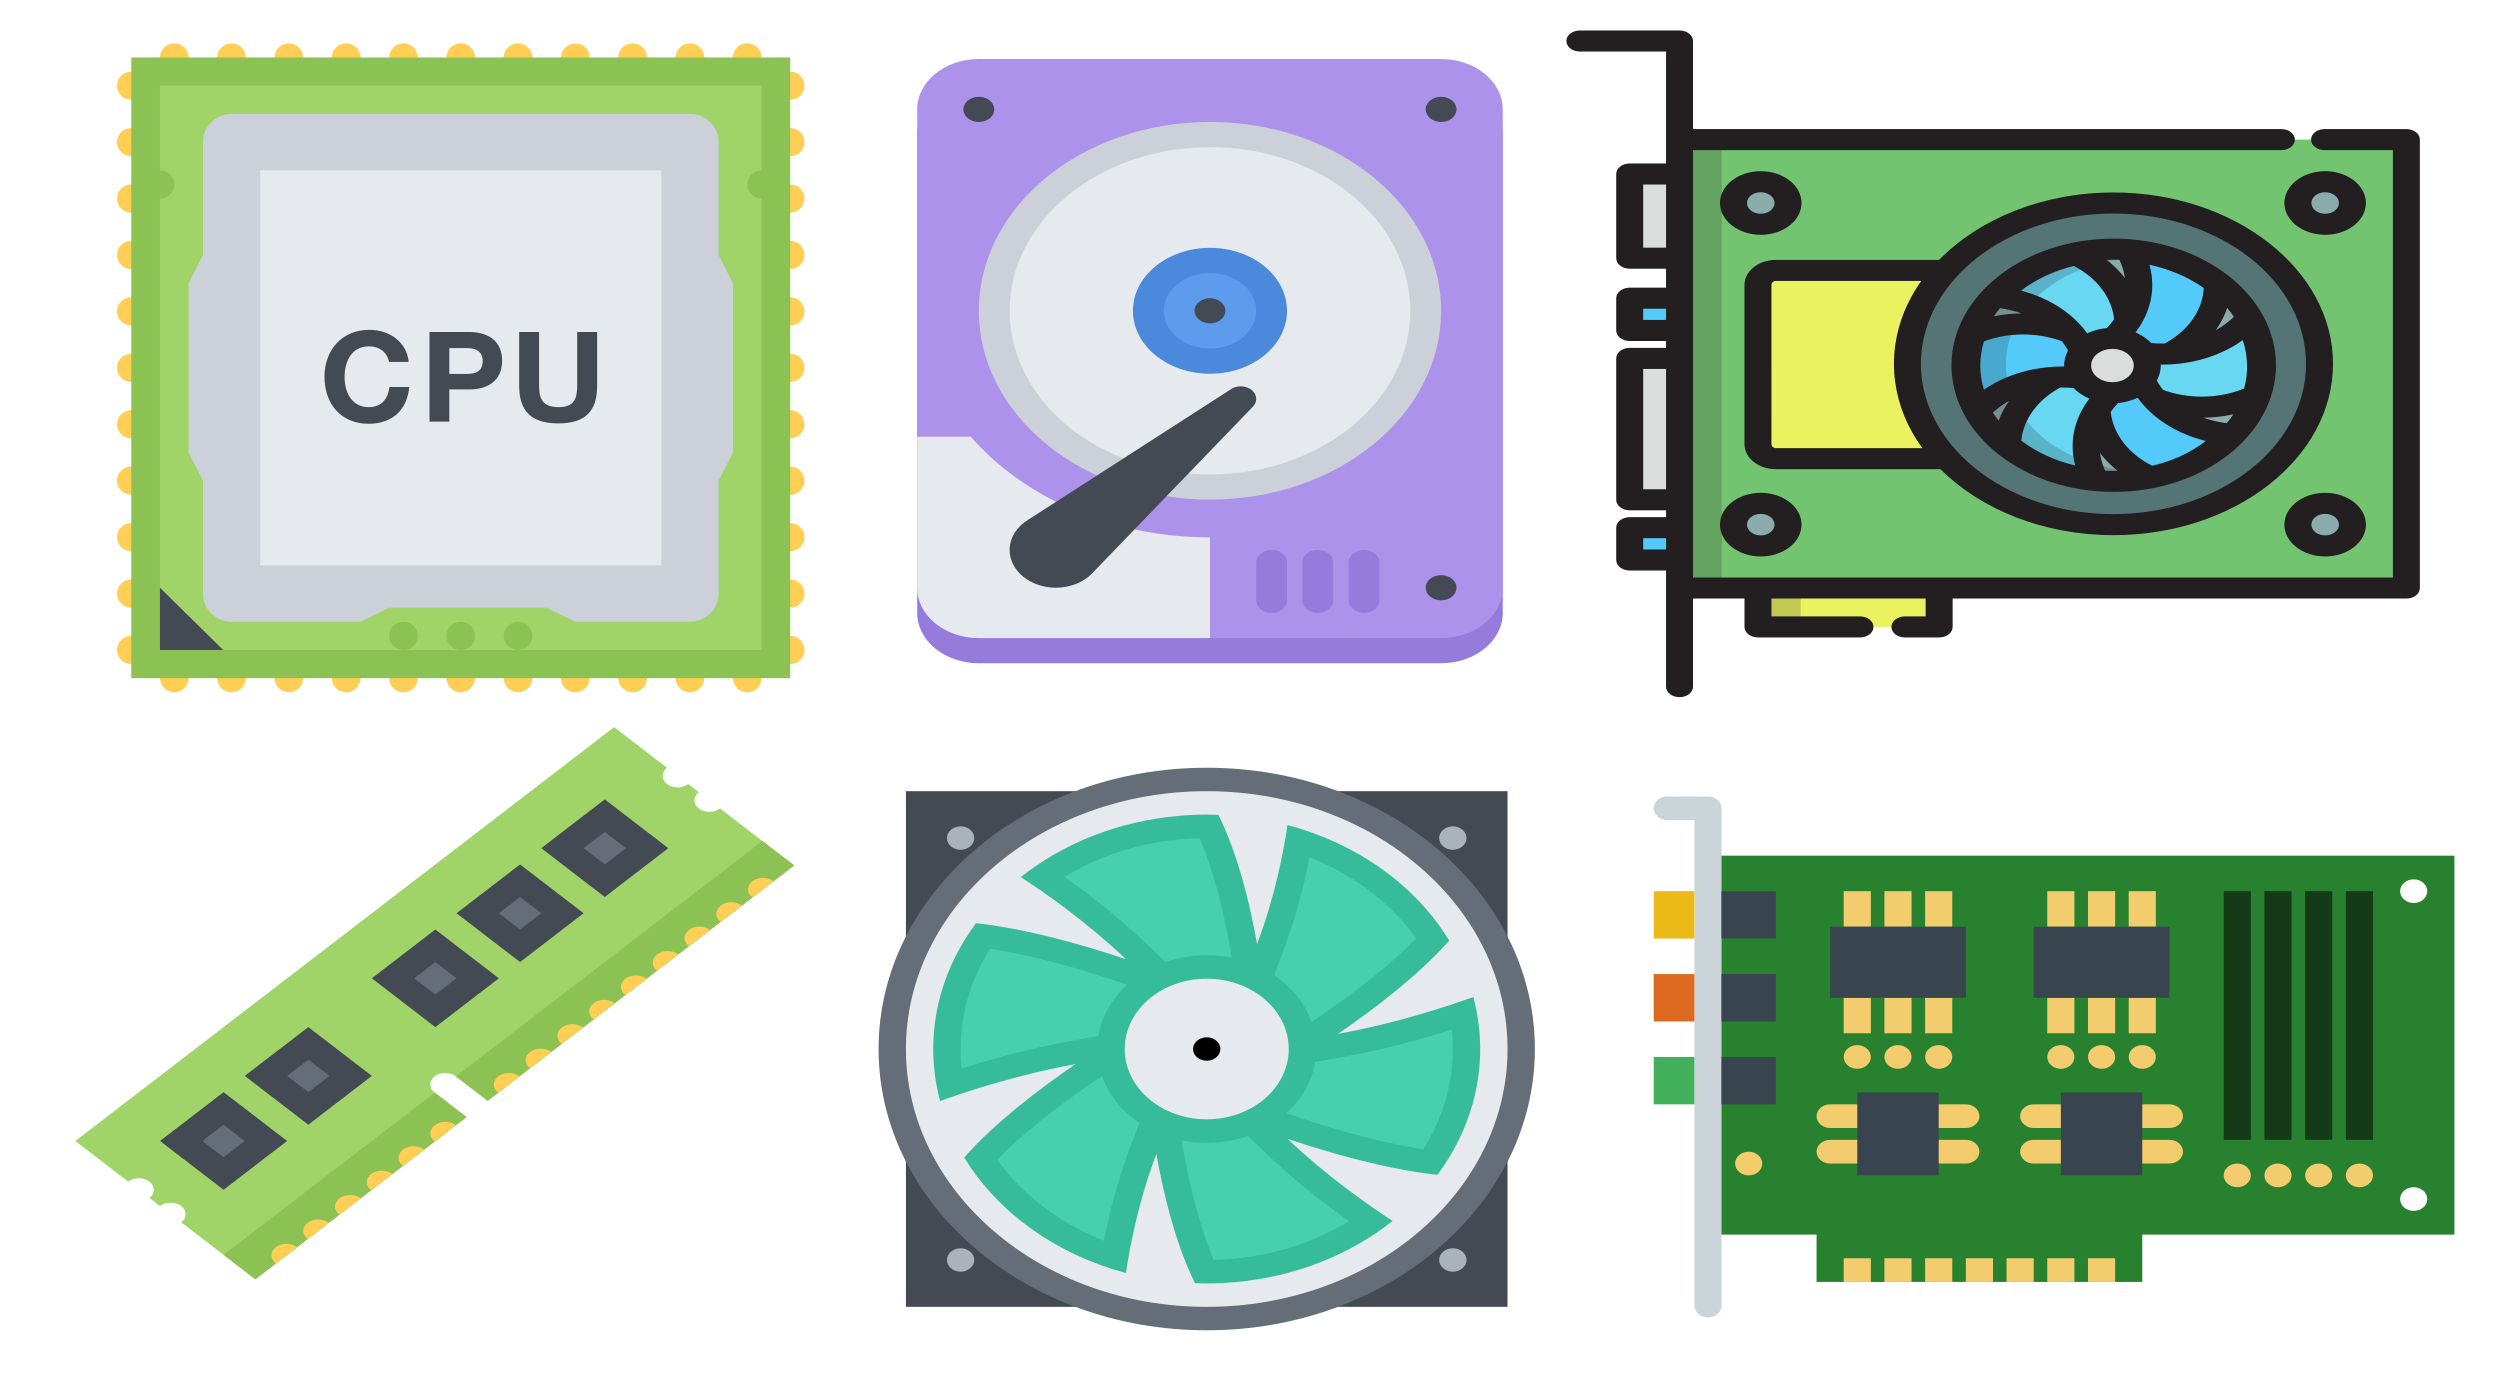 <?xml version="1.0" encoding="UTF-8" standalone="no"?>
<!-- Uploaded to: SVG Repo, www.svgrepo.com, Generator: SVG Repo Mixer Tools -->

<svg
   fill="#000000"
   width="799.938"
   height="443.638"
   viewBox="0 -27.73 122.871 68.143"
   version="1.1"
   id="Layer_1"
   xml:space="preserve"
   sodipodi:docname="bilgisayarsistem-ic.svg"
   inkscape:version="1.2.2 (b0a8486541, 2022-12-01)"
   xmlns:inkscape="http://www.inkscape.org/namespaces/inkscape"
   xmlns:sodipodi="http://sodipodi.sourceforge.net/DTD/sodipodi-0.dtd"
   xmlns="http://www.w3.org/2000/svg"
   xmlns:svg="http://www.w3.org/2000/svg"><defs
   id="defs1875"><clipPath
   clipPathUnits="userSpaceOnUse"
   id="clipPath15564"><g
     id="g15568"
     transform="translate(-2.686,-1.589)"><g
       inkscape:label="Clip"
       id="use15566"
       transform="translate(2.686,1.589)"
       clip-path="url(#clipPath15564)"><g
         id="g15744"
         clip-path="none"
         transform="translate(2.686,1.589)"><g
           id="g15572"
           transform="matrix(0.316,0,0,0.307,75.726,8.937)">

<path
   d="m 79.93,51.37 c -0.53,-0.51 -0.32,-1.2 0.48,-1.54 0.8,-0.34 1.87,-0.2 2.41,0.3 3.78,3.6 1.96,6.52 0.21,9.32 -1.32,2.12 -2.59,4.15 -0.25,6.19 0.57,0.5 0.4,1.19 -0.37,1.55 -0.77,0.36 -1.86,0.26 -2.43,-0.24 -3.47,-3.03 -1.86,-5.62 -0.17,-8.32 1.41,-2.27 2.89,-4.63 0.12,-7.26 z M 14.57,28.11 h 73.65 c 0.96,0 1.74,0.78 1.74,1.74 v 12.26 h 24.13 c 1.46,0 2.79,-0.6 3.75,-1.56 0.96,-0.96 1.56,-2.29 1.56,-3.75 v -28 c 0,-1.46 -0.6,-2.79 -1.56,-3.75 -0.96,-0.96 -2.29,-1.56 -3.75,-1.56 H 8.8 C 7.34,3.49 6.01,4.09 5.05,5.05 4.08,6.01 3.48,7.34 3.48,8.8 v 28 c 0,1.46 0.6,2.79 1.56,3.75 0.96,0.96 2.29,1.56 3.75,1.56 h 4.03 V 29.85 c 0.01,-0.96 0.79,-1.74 1.75,-1.74 z m 71.91,3.48 H 16.31 V 41.68 H 86.48 Z M 15.21,13.64 c -0.96,0 -1.74,-0.78 -1.74,-1.74 0,-0.96 0.78,-1.74 1.74,-1.74 h 93.74 c 0.96,0 1.74,0.78 1.74,1.74 0,0.96 -0.78,1.74 -1.74,1.74 z m 83.37,18.35 c 1.36,0 2.46,1.1 2.46,2.46 0,1.36 -1.1,2.46 -2.46,2.46 -1.36,0 -2.46,-1.1 -2.46,-2.46 0,-1.36 1.11,-2.46 2.46,-2.46 z m 10.27,0 c 1.36,0 2.46,1.1 2.46,2.46 0,1.36 -1.1,2.46 -2.46,2.46 -1.36,0 -2.46,-1.1 -2.46,-2.46 0,-1.36 1.1,-2.46 2.46,-2.46 z M 8.8,0 h 105.29 c 2.42,0 4.62,0.99 6.21,2.58 1.59,1.59 2.58,3.79 2.58,6.21 V 36.8 c 0,2.42 -0.99,4.62 -2.58,6.21 -1.59,1.59 -3.79,2.58 -6.21,2.58 H 8.8 C 6.38,45.59 4.18,44.6 2.59,43.01 0.99,41.42 0,39.22 0,36.8 V 8.8 C 0,6.38 0.99,4.18 2.58,2.59 4.18,0.99 6.38,0 8.8,0 Z m 6.41,21.76 c -0.96,0 -1.74,-0.78 -1.74,-1.74 0,-0.96 0.78,-1.74 1.74,-1.74 h 93.74 c 0.96,0 1.74,0.78 1.74,1.74 0,0.96 -0.78,1.74 -1.74,1.74 z m 6.16,29.61 c -0.53,-0.51 -0.32,-1.2 0.48,-1.54 0.8,-0.34 1.87,-0.2 2.41,0.3 3.78,3.6 1.96,6.52 0.21,9.32 -1.32,2.12 -2.59,4.15 -0.25,6.19 0.57,0.5 0.4,1.19 -0.37,1.55 -0.77,0.36 -1.86,0.26 -2.43,-0.24 -3.47,-3.03 -1.86,-5.62 -0.17,-8.32 1.41,-2.27 2.88,-4.63 0.12,-7.26 z m 14.64,0 c -0.53,-0.51 -0.32,-1.2 0.48,-1.54 0.8,-0.34 1.87,-0.2 2.41,0.3 3.78,3.6 1.96,6.52 0.21,9.32 -1.32,2.12 -2.59,4.15 -0.25,6.19 0.57,0.5 0.4,1.19 -0.37,1.55 -0.77,0.36 -1.86,0.26 -2.43,-0.24 -3.47,-3.03 -1.86,-5.62 -0.17,-8.32 1.41,-2.27 2.88,-4.63 0.12,-7.26 z m 14.64,0 c -0.53,-0.51 -0.32,-1.2 0.48,-1.54 0.8,-0.34 1.87,-0.2 2.41,0.3 3.78,3.6 1.96,6.52 0.21,9.32 -1.32,2.12 -2.59,4.15 -0.25,6.19 0.57,0.5 0.4,1.19 -0.37,1.55 -0.77,0.36 -1.86,0.26 -2.43,-0.24 -3.47,-3.03 -1.86,-5.62 -0.17,-8.32 1.41,-2.27 2.89,-4.63 0.12,-7.26 z m 14.64,0 c -0.53,-0.51 -0.32,-1.2 0.48,-1.54 0.8,-0.34 1.87,-0.2 2.41,0.3 3.78,3.6 1.96,6.52 0.21,9.32 -1.32,2.12 -2.59,4.15 -0.25,6.19 0.57,0.5 0.4,1.19 -0.37,1.55 -0.77,0.36 -1.86,0.26 -2.43,-0.24 -3.47,-3.03 -1.85,-5.62 -0.17,-8.32 1.41,-2.27 2.89,-4.63 0.12,-7.26 z"
   id="path15570" />

</g><g
           id="g15584"
           transform="matrix(0.037,0,0,0.034,-3.586,-29.169)"><path
             d="M 841.894,97.371 H 180.399 c -13.502,0 -24.454,10.956 -24.454,24.454 v 431.976 c 0,1.209 0.509,2.227 0.701,3.375 0.763,11.399 9.169,21.208 20.826,22.863 l 65.784,9.234 c 50.44,7.258 111.769,16.111 167.937,22.163 v 32.414 H 186.833 c -13.502,0 -24.454,10.953 -24.454,24.454 V 904.385 c 0,13.502 10.953,24.454 24.454,24.454 h 652.194 c 13.502,0 24.454,-10.953 24.454,-24.454 V 668.307 c 0,-13.502 -10.953,-24.454 -24.454,-24.454 H 602.756 v -31.077 c 57.57,-5.86 121.767,-15.348 173.796,-22.991 l 68.588,-9.743 c 12.42,-1.784 21.335,-12.802 20.953,-25.094 0,-0.382 0.254,-0.698 0.254,-1.145 V 121.827 c 10e-4,-13.499 -10.951,-24.455 -24.453,-24.455 z"
             fill="#27323a"
             id="path15574" /><path
             d="m 211.288,692.762 h 603.284 v 187.168 h -603.284 z"
             fill="#f4ce73"
             id="path15576" /><path
             d="m 460.102,643.852 v -27.895 c 19.678,1.467 38.084,2.423 53.879,2.423 11.973,0 25.599,-0.639 39.865,-1.53 v 27.002 z m 357.336,-109.284 -48.016,6.815 c -80.372,11.846 -190.355,28.087 -255.44,28.087 -66.106,0 -180.292,-16.561 -263.657,-28.596 L 204.856,534.505 V 146.281 h 612.583 v 388.286 z"
             fill="#ffffff"
             id="path15578" /><path
             d="m 599.254,798.413 h 163.607 c 13.499,0 24.454,-10.953 24.454,-24.456 0,-13.499 -10.956,-24.454 -24.454,-24.454 H 599.254 c -13.502,0 -24.454,10.956 -24.454,24.454 0,13.503 10.953,24.456 24.454,24.456 z M 489.4,541.129 c 0,-12.035 9.805,-21.844 21.844,-21.844 11.973,0 21.781,9.808 21.781,21.844 0,11.973 -9.808,21.781 -21.781,21.781 -12.039,0 -21.844,-9.809 -21.844,-21.781 z M 250.772,167.489 c -8.98,0 -16.303,7.261 -16.303,16.303 v 310.017 c 0,9.045 7.323,16.303 16.303,16.303 h 520.877 c 8.98,0 16.303,-7.258 16.303,-16.303 V 183.793 c 0,-9.042 -7.323,-16.303 -16.303,-16.303 z"
             fill="#27323a"
             id="path15580" /><path
             d="M 755.346,200.096 V 477.506 H 267.075 V 200.096 Z"
             fill="#79ccbf"
             id="path15582" /></g><g
           id="g15646"
           transform="matrix(0.057,0,0,0.06,46.199,8.365)"><path
             style="fill:#82afaf"
             d="m 427.2,479.2 c 0,8.8 -7.2,15.2 -15.2,15.2 H 82.4 c -8.8,0 -15.2,-7.2 -15.2,-15.2 V 15.2 C 67.2,6.4 74.4,0 82.4,0 h 328.8 c 8.8,0 15.2,7.2 15.2,15.2 v 464 z"
             id="path15586" /><path
             style="fill:#76a3a2"
             d="M 67.2,15.2 C 67.2,6.4 74.4,0 82.4,0 h 328.8 c 8.8,0 15.2,7.2 15.2,15.2 v 464 c 0,8.8 -7.2,15.2 -15.2,15.2"
             id="path15588" /><g
             id="g15594">
	<polygon
   style="fill:#669694"
   points="427.2,374.4 427.2,262.4 303.2,136.8 192,136.8 "
   id="polygon15590" />
	<path
   style="fill:#669694"
   d="M 412,23.2 H 82.4 c -8.8,0 -15.2,7.2 -15.2,15.2 v 90.4 h 360 V 38.4 c 0,-8 -7.2,-15.2 -15.2,-15.2 z"
   id="path15592" />
</g><path
             style="fill:#a3d0d1"
             d="M 412,0 H 82.4 c -8,0 -15.2,7.2 -15.2,15.2 v 90.4 h 360 V 15.2 C 427.2,7.2 420,0 412,0 Z"
             id="path15596" /><path
             style="fill:#91c4c4"
             d="M 427.2,106.4 V 15.2 C 427.2,6.4 420,0 412,0 H 82.4 c -8,0 -15.2,7.2 -15.2,15.2"
             id="path15598" /><path
             style="fill:#b3e0e0"
             d="M 412,0 H 82.4 c -8,0 -15.2,7.2 -15.2,15.2 v 7.2 c 0,-8.8 7.2,-15.2 15.2,-15.2 h 328.8 c 8.8,0 15.2,7.2 15.2,15.2 V 15.2 C 427.2,7.2 420,0 412,0 Z"
             id="path15600" /><path
             style="fill:#a3d0d1"
             d="m 67.2,464.8 v 14.4 c 0,8.8 7.2,15.2 15.2,15.2 h 328.8 c 8.8,0 15.2,-7.2 15.2,-15.2 v -14.4 z"
             id="path15602" /><rect
             x="67.2"
             y="99.2"
             style="fill:#b3e0e0"
             width="360"
             height="7.2"
             id="rect15604" /><path
             style="fill:#a3d0d1"
             d="m 308,136.8 c 0,5.6 -4,9.6 -9.6,9.6 H 196 c -5.6,0 -9.6,-4 -9.6,-9.6 v 0 c 0,-5.6 4,-9.6 9.6,-9.6 h 103.2 c 4.8,0 8.8,4.8 8.8,9.6 z"
             id="path15606" /><path
             style="fill:#b3e0e0"
             d="M 298.4,127.2 H 196 c -4,0 -8,2.4 -8.8,6.4 1.6,4 4.8,6.4 8.8,6.4 h 103.2 c 4,0 8,-2.4 8.8,-6.4 -1.6,-3.2 -4.8,-6.4 -9.6,-6.4 z"
             id="path15608" /><path
             style="fill:#137d8e"
             d="m 124,52 c 0,10.4 -8,18.4 -18.4,18.4 -10.4,0 -18.4,-8 -18.4,-18.4 0,-10.4 8,-20 18.4,-20 10.4,0 18.4,9.6 18.4,20 z"
             id="path15610" /><path
             style="fill:#72a2a5"
             d="m 124,52 c 0,10.4 -8,27.2 -18.4,27.2 -10.4,0 -18.4,-17.6 -18.4,-27.2 0,-10.4 8,-17.6 18.4,-17.6 10.4,0 18.4,7.2 18.4,17.6 z"
             id="path15612" /><circle
             style="fill:#185b6b"
             cx="105.6"
             cy="52"
             r="18.4"
             id="circle15614" /><path
             style="fill:#073b44"
             d="m 119.2,38.4 c 7.2,7.2 7.2,19.2 0,26.4 C 112,72 100,72 92.8,64.8"
             id="path15616" /><circle
             style="fill:#b8d7e0"
             cx="115.2"
             cy="42.4"
             r="1.6"
             id="circle15618" /><path
             style="fill:#137d8e"
             d="m 168.8,52 c 0,10.4 -8,18.4 -18.4,18.4 -10.4,0 -18.4,-8 -18.4,-18.4 0,-10.4 8,-20 18.4,-20 10.4,0 18.4,9.6 18.4,20 z"
             id="path15620" /><path
             style="fill:#72a2a5"
             d="m 168.8,52 c 0,10.4 -8,27.2 -18.4,27.2 C 140,79.2 132,62.4 132,52 c 0,-10.4 8,-17.6 18.4,-17.6 10.4,0 18.4,7.2 18.4,17.6 z"
             id="path15622" /><circle
             style="fill:#185b6b"
             cx="150.4"
             cy="52"
             r="18.4"
             id="circle15624" /><path
             style="fill:#073b44"
             d="m 163.2,38.4 c 7.2,7.2 7.2,19.2 0,26.4 -7.2,7.2 -19.2,7.2 -26.4,0"
             id="path15626" /><circle
             style="fill:#b8d7e0"
             cx="160"
             cy="42.4"
             r="1.6"
             id="circle15628" /><path
             style="fill:#137d8e"
             d="m 213.6,52 c 0,10.4 -8,18.4 -18.4,18.4 -10.4,0 -18.4,-8 -18.4,-18.4 0,-10.4 8,-20 18.4,-20 10.4,0 18.4,9.6 18.4,20 z"
             id="path15630" /><path
             style="fill:#72a2a5"
             d="m 213.6,52 c 0,10.4 -8,27.2 -18.4,27.2 -10.4,0 -18.4,-16.8 -18.4,-27.2 0,-10.4 8,-17.6 18.4,-17.6 10.4,0 18.4,7.2 18.4,17.6 z"
             id="path15632" /><circle
             style="fill:#185b6b"
             cx="195.2"
             cy="52"
             r="18.4"
             id="circle15634" /><path
             style="fill:#073b44"
             d="m 208,38.4 c 7.2,7.2 7.2,19.2 0,26.4 -7.2,7.2 -19.2,7.2 -26.4,0"
             id="path15636" /><circle
             style="fill:#b8d7e0"
             cx="204.8"
             cy="42.4"
             r="1.6"
             id="circle15638" /><path
             style="fill:#53ad8a"
             d="m 398.4,67.2 c 0,4 -3.2,7.2 -7.2,7.2 H 290.4 c -4,0 -7.2,-3.2 -7.2,-7.2 V 41.6 c 0,-4 3.2,-7.2 7.2,-7.2 h 100.8 c 4,0 7.2,3.2 7.2,7.2 z"
             id="path15640" /><path
             style="fill:#3ca589"
             d="M 391.2,34.4 H 290.4 c -4,0 -7.2,3.2 -7.2,7.2 v 23.2 c 0,4 3.2,7.2 7.2,7.2 h 100.8 c 4,0 7.2,-3.2 7.2,-7.2 V 41.6 c 0,-4 -3.2,-7.2 -7.2,-7.2 z"
             id="path15642" /><path
             style="fill:#319385"
             d="m 283.2,64.8 c 0,4 3.2,7.2 7.2,7.2 h 100.8 c 4,0 7.2,-3.2 7.2,-7.2 V 41.6 c 0,-4 -3.2,-7.2 -7.2,-7.2"
             id="path15644" /></g><g
           id="g15682"
           transform="matrix(0.065,0,0,0.064,83.04,-28.335)"><path
             style="fill:#54686c"
             d="M 126.527,136.399 H 41.796 c -17.312,0 -31.347,13.992 -31.347,31.251 v 248.812 c 0,17.26 14.035,31.251 31.347,31.251 h 428.408 c 17.312,0 31.347,-13.689 31.347,-30.948 V 167.651 c 0,-17.259 -14.035,-31.251 -31.347,-31.251 H 385.473 126.527 Z"
             id="path15648" /><g
             id="g15654">
	<path
   style="fill:#87a3aa"
   d="m 10.449,407.051 v 9.411 c 0,17.26 14.035,31.251 31.347,31.251 h 428.408 c 17.312,0 31.347,-13.689 31.347,-30.948 v -9.714 z"
   id="path15650" />
	<path
   style="fill:#87a3aa"
   d="M 470.204,136.399 H 385.473 126.527 41.796 c -17.312,0 -31.347,13.992 -31.347,31.251 v 7.377 h 491.102 v -7.377 c 0,-17.258 -14.035,-31.251 -31.347,-31.251 z"
   id="path15652" />
</g><circle
             style="fill:#54686c"
             cx="327.272"
             cy="292.332"
             r="114.719"
             id="circle15656" /><rect
             x="55.38"
             y="99.83"
             style="fill:#faf9f9"
             width="78.367"
             height="36.571"
             id="rect15658" /><polygon
             style="fill:#54686c"
             points="418.544,135.37 236.006,135.37 249.59,64.287 403.916,64.287 "
             id="polygon15660" /><circle
             style="fill:#87a3aa"
             cx="327.272"
             cy="292.332"
             r="77.199"
             id="circle15662" /><circle
             style="fill:#54686c"
             cx="327.272"
             cy="292.332"
             r="42.37"
             id="circle15664" /><path
             d="m 327.276,167.155 c -69.021,0 -125.173,56.152 -125.173,125.173 0,69.021 56.152,125.172 125.173,125.172 69.021,0 125.172,-56.152 125.172,-125.173 0,-69.021 -56.152,-125.172 -125.172,-125.172 z m 0,229.447 c -57.497,0 -104.275,-46.778 -104.275,-104.275 0,-57.497 46.778,-104.275 104.275,-104.275 57.497,0 104.274,46.779 104.274,104.275 0,57.496 -46.778,104.275 -104.274,104.275 z"
             id="path15666" /><path
             d="m 327.276,204.679 c -48.329,0 -87.648,39.318 -87.648,87.648 0,48.33 39.318,87.648 87.648,87.648 48.33,0 87.648,-39.318 87.648,-87.648 0,-48.33 -39.32,-87.648 -87.648,-87.648 z m 0,154.399 c -36.807,0 -66.75,-29.944 -66.75,-66.75 0,-36.806 29.944,-66.75 66.75,-66.75 36.806,0 66.75,29.944 66.75,66.75 0,36.806 -29.945,66.75 -66.75,66.75 z"
             id="path15668" /><path
             d="m 346.687,266.983 c 0.065,0.051 0.161,0.127 0.227,0.177 1.892,1.441 4.116,2.138 6.324,2.138 3.149,0 6.263,-1.418 8.318,-4.117 3.483,-4.57 2.619,-11.091 -1.919,-14.599 -4.504,-3.511 -11.004,-2.756 -14.582,1.715 -3.605,4.506 -2.874,11.082 1.632,14.686 z"
             id="path15670" /><path
             d="m 359.196,292.327 c 0,17.601 -14.319,31.921 -31.921,31.921 -17.601,0 -31.921,-14.319 -31.921,-31.921 0,-5.771 -4.678,-10.449 -10.449,-10.449 -5.771,0 -10.449,4.678 -10.449,10.449 0,29.124 23.694,52.819 52.819,52.819 29.124,0 52.819,-23.694 52.819,-52.819 0,-5.771 -4.678,-10.449 -10.449,-10.449 -5.771,0 -10.449,4.678 -10.449,10.449 z"
             id="path15672" /><path
             d="m 456.62,167.38 c -5.762,0 -10.449,4.687 -10.449,10.449 0,5.762 4.687,10.449 10.449,10.449 5.762,0 10.449,-4.687 10.449,-10.449 0,-5.762 -4.687,-10.449 -10.449,-10.449 z"
             id="path15674" /><path
             d="m 470.204,125.95 h -42.93 L 414.15,62.18 c -1,-4.857 -5.276,-8.342 -10.235,-8.342 H 249.59 c -5.014,0 -9.322,3.562 -10.263,8.488 l -12.158,63.625 H 144.197 V 99.828 c 0,-5.771 -4.678,-10.449 -10.449,-10.449 H 55.38 c -5.771,0 -10.449,4.678 -10.449,10.449 V 125.95 H 41.796 C 18.75,125.95 0,144.657 0,167.65 v 248.812 c 0,22.993 18.75,41.7 41.796,41.7 h 428.408 c 23.046,0 41.796,-18.57 41.796,-41.397 V 167.651 C 512,144.657 493.25,125.95 470.204,125.95 Z M 258.231,74.736 h 137.168 l 10.328,50.184 H 248.641 Z M 65.829,110.277 h 57.469 V 125.95 H 65.829 Z m 425.273,306.489 c 0,11.495 -9.179,20.499 -20.898,20.499 H 41.796 c -11.171,0 -20.297,-8.777 -20.845,-19.765 h 174.631 c 5.771,0 10.449,-4.678 10.449,-10.449 0,-5.771 -4.678,-10.449 -10.449,-10.449 H 20.898 V 188.053 h 174.683 c 5.771,0 10.449,-4.678 10.449,-10.449 0,-5.771 -4.678,-10.449 -10.449,-10.449 H 20.923 c 0.267,-11.24 9.518,-20.307 20.873,-20.307 h 428.408 c 11.523,0 20.898,9.332 20.898,20.802 z"
             id="path15676" /><path
             d="m 229.522,396.602 h -0.137 c -5.771,0 -10.449,4.678 -10.449,10.449 0,5.771 4.678,10.449 10.449,10.449 h 0.137 c 5.771,0 10.449,-4.678 10.449,-10.449 0,-5.771 -4.678,-10.449 -10.449,-10.449 z"
             id="path15678" /><path
             d="m 229.385,188.053 h 0.137 c 5.771,0 10.449,-4.678 10.449,-10.449 0,-5.771 -4.678,-10.449 -10.449,-10.449 h -0.137 c -5.771,0 -10.449,4.678 -10.449,10.449 0,5.771 4.678,10.449 10.449,10.449 z"
             id="path15680" /></g><g
           id="g15698"
           transform="matrix(0.048,0,0,0.052,47.74,-25.414)"><path
             style="fill:#48cfad"
             d="m 128.007,501.311 c -17.656,0 -31.999,-14.359 -31.999,-32 V 42.654 c 0,-17.64 14.343,-31.999 31.999,-31.999 h 255.984 c 17.654,0 31.998,14.359 31.998,31.999 v 426.657 c 0,17.641 -14.344,32 -31.998,32 z"
             id="path15684" /><path
             style="fill:#5d9cec"
             d="m 371.116,354.878 -0.906,-0.281 c -15.094,-4.094 -26.156,-7.983 -32.844,-10.562 -23.592,-9.078 -29.779,-15.641 -31.342,-18.733 -0.031,-0.109 -0.094,-0.234 -0.156,-0.344 l -0.188,-28.891 -100.911,1.156 -0.203,27.734 c -0.047,0.109 -0.094,0.234 -0.141,0.344 -1.578,3.093 -7.719,9.655 -31.343,18.749 -6.656,2.562 -17.75,6.452 -32.718,10.515 l -1.016,0.312 c -13.625,4.547 -22.78,17.312 -22.78,31.719 v 40.045 h 277.326 v -40.045 c 10e-4,-14.406 -9.153,-27.171 -22.778,-31.718 z"
             id="path15686" /><path
             style="fill:#eac6bb"
             d="m 333.803,243.288 c 0,51.061 -48.686,100.153 -78.583,100.153 -29.905,0 -78.575,-49.093 -78.575,-100.153 0,-51.06 35.186,-84.747 78.575,-84.747 43.398,0 78.583,33.686 78.583,84.747 z"
             id="path15688" /><path
             style="fill:#a85d5d"
             d="m 305.868,149.307 c -13.375,-12.109 -58.177,-26.968 -102.864,0 -22.624,13.64 -39.092,73.95 -39.092,73.95 0,0 44.139,25.015 101.591,-2.016 34.396,-16.187 33.615,-7.703 43.428,7.031 5.844,8.734 24.873,15.015 24.873,15.015 0,0 14.812,-55.278 -27.936,-93.98 z"
             id="path15690" /><path
             style="fill:#434a54"
             d="M 383.991,0 H 128.007 C 104.43,0 85.337,19.093 85.337,42.654 v 426.657 c 0,23.562 19.093,42.671 42.67,42.671 h 255.984 c 23.561,0 42.654,-19.108 42.654,-42.671 V 42.654 C 426.645,19.093 407.552,0 383.991,0 Z m 21.342,469.311 c 0,11.766 -9.594,21.328 -21.342,21.328 H 128.007 c -11.765,0 -21.343,-9.562 -21.343,-21.328 V 42.654 c 0,-11.765 9.578,-21.327 21.343,-21.327 h 255.984 c 11.748,0 21.342,9.562 21.342,21.327 z"
             id="path15692" /><path
             style="fill:#434a54"
             d="m 96.008,405.313 v 63.998 c 0,17.641 14.343,32 31.999,32 h 255.984 c 17.654,0 31.998,-14.359 31.998,-32 v -63.998 z"
             id="path15694" /><path
             style="fill:#656d78"
             d="m 256.002,426.641 c -17.687,0 -31.999,14.328 -31.999,31.999 0,17.671 14.312,31.999 31.999,31.999 17.678,0 31.991,-14.328 31.991,-31.999 0,-17.671 -14.313,-31.999 -31.991,-31.999 z m 0,42.67 c -5.89,0 -10.671,-4.781 -10.671,-10.671 0,-5.875 4.781,-10.656 10.671,-10.656 5.875,0 10.657,4.781 10.657,10.656 0,5.89 -4.781,10.671 -10.657,10.671 z"
             id="path15696" /></g><g
           id="g15720"
           transform="matrix(0.154,0,0,0.154,56.986,8.428)"><rect
             y="5.5"
             style="fill:#38454f"
             width="58"
             height="38"
             id="rect15700"
             x="0" /><path
             style="fill:#61b872"
             d="M 13.962,21.5 H 11.038 C 10.465,21.5 10,21.035 10,20.462 V 17.538 C 10,16.965 10.465,16.5 11.038,16.5 h 2.924 c 0.573,0 1.038,0.465 1.038,1.038 v 2.924 c 0,0.573 -0.465,1.038 -1.038,1.038 z"
             id="path15702" /><path
             style="fill:#48a0dc"
             d="M 24.962,21.5 H 22.038 C 21.465,21.5 21,21.035 21,20.462 V 17.538 C 21,16.965 21.465,16.5 22.038,16.5 h 2.924 c 0.573,0 1.038,0.465 1.038,1.038 v 2.924 c 0,0.573 -0.465,1.038 -1.038,1.038 z"
             id="path15704" /><path
             style="fill:#ebba16"
             d="M 35.962,21.5 H 33.038 C 32.465,21.5 32,21.035 32,20.462 V 17.538 C 32,16.965 32.465,16.5 33.038,16.5 h 2.924 c 0.573,0 1.038,0.465 1.038,1.038 v 2.924 c 0,0.573 -0.465,1.038 -1.038,1.038 z"
             id="path15706" /><path
             style="fill:#bf4d90"
             d="M 46.962,21.5 H 44.038 C 43.465,21.5 43,21.035 43,20.462 V 17.538 C 43,16.965 43.465,16.5 44.038,16.5 h 2.924 c 0.573,0 1.038,0.465 1.038,1.038 v 2.924 c 0,0.573 -0.465,1.038 -1.038,1.038 z"
             id="path15708" /><path
             style="fill:#dd352e"
             d="M 13.962,32.5 H 11.038 C 10.465,32.5 10,32.035 10,31.462 V 28.538 C 10,27.965 10.465,27.5 11.038,27.5 h 2.924 c 0.573,0 1.038,0.465 1.038,1.038 v 2.924 c 0,0.573 -0.465,1.038 -1.038,1.038 z"
             id="path15710" /><path
             style="fill:#a4e869"
             d="M 24.962,32.5 H 22.038 C 21.465,32.5 21,32.035 21,31.462 V 28.538 C 21,27.965 21.465,27.5 22.038,27.5 h 2.924 c 0.573,0 1.038,0.465 1.038,1.038 v 2.924 c 0,0.573 -0.465,1.038 -1.038,1.038 z"
             id="path15712" /><path
             style="fill:#50508a"
             d="M 35.962,32.5 H 33.038 C 32.465,32.5 32,32.035 32,31.462 V 28.538 C 32,27.965 32.465,27.5 33.038,27.5 h 2.924 c 0.573,0 1.038,0.465 1.038,1.038 v 2.924 c 0,0.573 -0.465,1.038 -1.038,1.038 z"
             id="path15714" /><path
             style="fill:#be7c6d"
             d="M 46.962,32.5 H 44.038 C 43.465,32.5 43,32.035 43,31.462 V 28.538 C 43,27.965 43.465,27.5 44.038,27.5 h 2.924 c 0.573,0 1.038,0.465 1.038,1.038 v 2.924 c 0,0.573 -0.465,1.038 -1.038,1.038 z"
             id="path15716" /><polygon
             style="fill:#afb6bb"
             points="28,49.5 15,49.5 15,52.5 43,52.5 43,49.5 30,49.5 30,43.5 28,43.5 "
             id="polygon15718" /></g><g
           id="g15742"
           transform="matrix(0.77,0,0,0.608,2.523,4.4)"><rect
             y="5.5"
             style="fill:#38454f"
             width="58"
             height="38"
             id="rect15722"
             x="0" /><path
             style="fill:#61b872"
             d="M 13.962,21.5 H 11.038 C 10.465,21.5 10,21.035 10,20.462 V 17.538 C 10,16.965 10.465,16.5 11.038,16.5 h 2.924 c 0.573,0 1.038,0.465 1.038,1.038 v 2.924 c 0,0.573 -0.465,1.038 -1.038,1.038 z"
             id="path15724" /><path
             style="fill:#48a0dc"
             d="M 24.962,21.5 H 22.038 C 21.465,21.5 21,21.035 21,20.462 V 17.538 C 21,16.965 21.465,16.5 22.038,16.5 h 2.924 c 0.573,0 1.038,0.465 1.038,1.038 v 2.924 c 0,0.573 -0.465,1.038 -1.038,1.038 z"
             id="path15726" /><path
             style="fill:#ebba16"
             d="M 35.962,21.5 H 33.038 C 32.465,21.5 32,21.035 32,20.462 V 17.538 C 32,16.965 32.465,16.5 33.038,16.5 h 2.924 c 0.573,0 1.038,0.465 1.038,1.038 v 2.924 c 0,0.573 -0.465,1.038 -1.038,1.038 z"
             id="path15728" /><path
             style="fill:#bf4d90"
             d="M 46.962,21.5 H 44.038 C 43.465,21.5 43,21.035 43,20.462 V 17.538 C 43,16.965 43.465,16.5 44.038,16.5 h 2.924 c 0.573,0 1.038,0.465 1.038,1.038 v 2.924 c 0,0.573 -0.465,1.038 -1.038,1.038 z"
             id="path15730" /><path
             style="fill:#dd352e"
             d="M 13.962,32.5 H 11.038 C 10.465,32.5 10,32.035 10,31.462 V 28.538 C 10,27.965 10.465,27.5 11.038,27.5 h 2.924 c 0.573,0 1.038,0.465 1.038,1.038 v 2.924 c 0,0.573 -0.465,1.038 -1.038,1.038 z"
             id="path15732" /><path
             style="fill:#a4e869"
             d="M 24.962,32.5 H 22.038 C 21.465,32.5 21,32.035 21,31.462 V 28.538 C 21,27.965 21.465,27.5 22.038,27.5 h 2.924 c 0.573,0 1.038,0.465 1.038,1.038 v 2.924 c 0,0.573 -0.465,1.038 -1.038,1.038 z"
             id="path15734" /><path
             style="fill:#50508a"
             d="M 35.962,32.5 H 33.038 C 32.465,32.5 32,32.035 32,31.462 V 28.538 C 32,27.965 32.465,27.5 33.038,27.5 h 2.924 c 0.573,0 1.038,0.465 1.038,1.038 v 2.924 c 0,0.573 -0.465,1.038 -1.038,1.038 z"
             id="path15736" /><path
             style="fill:#be7c6d"
             d="M 46.962,32.5 H 44.038 C 43.465,32.5 43,32.035 43,31.462 V 28.538 C 43,27.965 43.465,27.5 44.038,27.5 h 2.924 c 0.573,0 1.038,0.465 1.038,1.038 v 2.924 c 0,0.573 -0.465,1.038 -1.038,1.038 z"
             id="path15738" /><polygon
             style="fill:#afb6bb"
             points="30,49.5 30,43.5 28,43.5 28,49.5 15,49.5 15,52.5 43,52.5 43,49.5 "
             id="polygon15740" /></g></g></g></g></clipPath><style
   id="style30742">.cls-1{fill:#ba9bc9;}.cls-2{fill:#8f6c56;}.cls-3{fill:#838bc5;}.cls-4{fill:#fcdd7c;}.cls-5{fill:#65c8d0;}</style>
	
	
	
	
	
	
	
	
</defs><sodipodi:namedview
   id="namedview1873"
   pagecolor="#ffffff"
   bordercolor="#000000"
   borderopacity="0.25"
   inkscape:showpageshadow="2"
   inkscape:pageopacity="0.79215686"
   inkscape:pagecheckerboard="0"
   inkscape:deskcolor="#d1d1d1"
   showgrid="false"
   inkscape:zoom="0.59"
   inkscape:cx="287.28814"
   inkscape:cy="120.33898"
   inkscape:window-width="1366"
   inkscape:window-height="675"
   inkscape:window-x="0"
   inkscape:window-y="0"
   inkscape:window-maximized="1"
   inkscape:current-layer="g12439" />



<g
   id="g12350"
   transform="translate(2.156,-2.914)" /><g
   id="g12439"
   clip-path="none"
   transform="translate(2.238,-1.585)"><g
     id="hdd"
     transform="matrix(0.071,0,0,0.058,39.054,-23.244)">
	<g
   id="g598">
		<path
   fill="#967adc"
   d="M 458.672,469.344 C 458.672,492.906 439.562,512 416,512 H 96 C 72.438,512 53.328,492.906 53.328,469.344 V 64.008 C 53.328,40.438 72.437,21.336 96,21.336 h 320 c 23.562,0 42.672,19.102 42.672,42.672 z"
   id="path596" />
	</g>
	<g
   id="g602">
		<path
   fill="#ac92eb"
   d="m 458.672,448 c 0,23.562 -19.109,42.672 -42.672,42.672 H 96 C 72.438,490.672 53.328,471.563 53.328,448 V 42.672 C 53.328,19.109 72.438,0 96,0 h 320 c 23.562,0 42.672,19.109 42.672,42.672 z"
   id="path600" />
	</g>
	<path
   fill="#e6e9ed"
   d="m 256,362.672 c -39.891,0 -77.391,-15.531 -105.594,-43.734 -28.203,-28.219 -43.734,-65.71 -43.734,-105.602 0,-39.883 15.531,-77.391 43.734,-105.594 C 178.609,79.539 216.109,64.008 256,64.008 c 39.891,0 77.391,15.531 105.594,43.734 28.203,28.203 43.734,65.711 43.734,105.594 0,39.891 -15.531,77.383 -43.734,105.602 -28.203,28.203 -65.703,43.734 -105.594,43.734 z"
   id="path604" />
	<path
   fill="#ccd1d9"
   d="m 256,53.336 c -88.359,0 -160,71.633 -160,160 0,88.367 71.641,160.008 160,160.008 88.359,0 160,-71.641 160,-160.008 0,-88.367 -71.641,-160 -160,-160 z m 98.047,258.055 c -12.734,12.734 -27.562,22.734 -44.078,29.734 C 292.891,348.344 274.734,352 256,352 c -18.734,0 -36.891,-3.656 -53.969,-10.875 -16.516,-7 -31.344,-17 -44.078,-29.734 -12.75,-12.733 -22.75,-27.578 -29.734,-44.086 -7.219,-17.078 -10.891,-35.234 -10.891,-53.969 0,-18.727 3.672,-36.883 10.891,-53.969 6.984,-16.508 16.984,-31.336 29.734,-44.078 12.734,-12.742 27.562,-22.75 44.078,-29.727 17.078,-7.227 35.234,-10.891 53.969,-10.891 18.734,0 36.891,3.664 53.969,10.891 16.517,6.977 31.344,16.984 44.078,29.727 12.75,12.742 22.75,27.57 29.734,44.078 7.219,17.086 10.891,35.242 10.891,53.969 0,18.734 -3.672,36.891 -10.891,53.969 -6.984,16.507 -16.984,31.351 -29.734,44.086 z"
   id="path606" />
	<path
   fill="#434a54"
   d="m 426.672,42.672 c 0,5.891 -4.781,10.664 -10.672,10.664 -5.891,0 -10.672,-4.773 -10.672,-10.664 C 405.328,36.781 410.109,32 416,32 c 5.891,0 10.672,4.781 10.672,10.672 z"
   id="path608" />
	<path
   fill="#434a54"
   d="m 426.672,448 c 0,5.891 -4.781,10.672 -10.672,10.672 -5.891,0 -10.672,-4.781 -10.672,-10.672 0,-5.891 4.781,-10.656 10.672,-10.656 5.891,0 10.672,4.765 10.672,10.656 z"
   id="path610" />
	<path
   fill="#5d9cec"
   d="m 256,256.008 c -23.531,0 -42.672,-19.141 -42.672,-42.672 0,-23.523 19.141,-42.664 42.672,-42.664 23.531,0 42.672,19.141 42.672,42.664 0,23.531 -19.141,42.672 -42.672,42.672 z"
   id="path612" />
	<path
   fill="#4a89dc"
   d="m 256,160.008 c -29.453,0 -53.328,23.875 -53.328,53.328 0,29.453 23.875,53.336 53.328,53.336 29.453,0 53.328,-23.883 53.328,-53.336 0,-29.453 -23.875,-53.328 -53.328,-53.328 z m 0,85.328 c -17.641,0 -32,-14.352 -32,-32 0,-17.641 14.359,-32 32,-32 17.641,0 32,14.359 32,32 0,17.648 -14.359,32 -32,32 z"
   id="path614" />
	<path
   fill="#434a54"
   d="m 106.672,42.672 c 0,5.891 -4.781,10.664 -10.672,10.664 -5.891,0 -10.672,-4.773 -10.672,-10.664 C 85.328,36.781 90.109,32 96,32 c 5.891,0 10.672,4.781 10.672,10.672 z"
   id="path616" />
	<path
   fill="#e6e9ed"
   d="M 90.359,320 H 53.328 v 128 c 0,23.562 19.109,42.672 42.672,42.672 H 256 V 405.344 C 187.688,405.344 127.25,371.656 90.359,320 Z"
   id="path618" />
	<path
   fill="#434a54"
   d="m 266.672,213.336 c 0,5.891 -4.781,10.672 -10.672,10.672 -5.891,0 -10.672,-4.781 -10.672,-10.672 0,-5.891 4.781,-10.664 10.672,-10.664 5.891,0 10.672,4.773 10.672,10.664 z"
   id="path620" />
	<g
   id="g628">
		<path
   fill="#967adc"
   d="m 306.203,419.125 c -4.156,-4.156 -10.906,-4.156 -15.078,0 -2.078,2.094 -3.125,4.812 -3.125,7.562 v 31.969 c 0,2.75 1.047,5.469 3.125,7.562 4.172,4.156 10.922,4.156 15.078,0 2.094,-2.094 3.125,-4.812 3.125,-7.547 v 0 -32 0 c 0,-2.733 -1.031,-5.452 -3.125,-7.546 z"
   id="path622" />
		<path
   fill="#967adc"
   d="m 338.203,419.125 c -4.156,-4.156 -10.906,-4.156 -15.078,0 -2.078,2.094 -3.125,4.812 -3.125,7.562 v 31.969 c 0,2.75 1.047,5.469 3.125,7.562 4.172,4.156 10.922,4.156 15.078,0 2.094,-2.094 3.125,-4.812 3.125,-7.547 v 0 -32 0 c 0,-2.733 -1.031,-5.452 -3.125,-7.546 z"
   id="path624" />
		<path
   fill="#967adc"
   d="m 373.328,426.688 c 0,-2.75 -1.031,-5.469 -3.125,-7.562 -4.156,-4.156 -10.922,-4.156 -15.078,0 -2.078,2.094 -3.125,4.812 -3.125,7.562 v 31.97 c 0,2.75 1.047,5.469 3.125,7.562 4.156,4.156 10.922,4.156 15.078,0 2.094,-2.094 3.125,-4.812 3.125,-7.562 z"
   id="path626" />
	</g>
	<g
   id="g632">
		<path
   fill="#434a54"
   d="M 175.078,435 285.469,294.906 C 287.047,293.031 288,290.625 288,288 c 0,-5.875 -4.781,-10.656 -10.672,-10.656 -2.625,0 -5.031,0.938 -6.891,2.531 L 130.328,390.266 c -7.891,5.828 -13,15.188 -13,25.734 0,17.688 14.328,32 32,32 10.563,0 19.922,-5.109 25.75,-13 z"
   id="path630" />
	</g>
</g><g
     id="cpu"
     transform="matrix(0.066,0,0,0.065,3.511,-24.706)">
	<g
   id="g754">
		<path
   fill="#ffce54"
   d="m 512,42.66 c 0,5.891 -4.781,10.672 -10.656,10.672 -5.906,0 -10.688,-4.781 -10.688,-10.672 0,-5.891 4.781,-10.664 10.688,-10.664 5.875,0 10.656,4.774 10.656,10.664 z"
   id="path660" />
		<path
   fill="#ffce54"
   d="m 512,85.332 c 0,5.891 -4.781,10.664 -10.656,10.664 -5.906,0 -10.688,-4.773 -10.688,-10.664 0,-5.891 4.781,-10.672 10.688,-10.672 5.875,0 10.656,4.781 10.656,10.672 z"
   id="path662" />
		<path
   fill="#ffce54"
   d="m 512,127.996 c 0,5.891 -4.781,10.664 -10.656,10.664 -5.906,0 -10.688,-4.773 -10.688,-10.664 0,-5.891 4.781,-10.664 10.688,-10.664 5.875,0 10.656,4.773 10.656,10.664 z"
   id="path664" />
		<path
   fill="#ffce54"
   d="m 512,170.66 c 0,5.891 -4.781,10.672 -10.656,10.672 -5.906,0 -10.688,-4.781 -10.688,-10.672 0,-5.891 4.781,-10.664 10.688,-10.664 5.875,0 10.656,4.774 10.656,10.664 z"
   id="path666" />
		<path
   fill="#ffce54"
   d="m 512,213.332 c 0,5.891 -4.781,10.664 -10.656,10.664 -5.906,0 -10.688,-4.773 -10.688,-10.664 0,-5.891 4.781,-10.672 10.688,-10.672 5.875,0 10.656,4.781 10.656,10.672 z"
   id="path668" />
		<path
   fill="#ffce54"
   d="m 512,255.996 c 0,5.891 -4.781,10.664 -10.656,10.664 -5.906,0 -10.688,-4.773 -10.688,-10.664 0,-5.891 4.781,-10.664 10.688,-10.664 5.875,0 10.656,4.773 10.656,10.664 z"
   id="path670" />
		<path
   fill="#ffce54"
   d="m 512,298.652 c 0,5.906 -4.781,10.688 -10.656,10.688 -5.906,0 -10.688,-4.781 -10.688,-10.688 0,-5.875 4.781,-10.656 10.688,-10.656 5.875,0 10.656,4.781 10.656,10.656 z"
   id="path672" />
		<path
   fill="#ffce54"
   d="m 512,341.34 c 0,5.875 -4.781,10.656 -10.656,10.656 -5.906,0 -10.688,-4.781 -10.688,-10.656 0,-5.906 4.781,-10.688 10.688,-10.688 5.875,0 10.656,4.782 10.656,10.688 z"
   id="path674" />
		<path
   fill="#ffce54"
   d="m 512,383.996 c 0,5.891 -4.781,10.656 -10.656,10.656 -5.906,0 -10.688,-4.766 -10.688,-10.656 0,-5.89 4.781,-10.656 10.688,-10.656 5.875,0 10.656,4.765 10.656,10.656 z"
   id="path676" />
		<path
   fill="#ffce54"
   d="m 512,426.652 c 0,5.906 -4.781,10.688 -10.656,10.688 -5.906,0 -10.688,-4.781 -10.688,-10.688 0,-5.875 4.781,-10.656 10.688,-10.656 5.875,0 10.656,4.781 10.656,10.656 z"
   id="path678" />
		<path
   fill="#ffce54"
   d="m 512,469.34 c 0,5.875 -4.781,10.656 -10.656,10.656 -5.906,0 -10.688,-4.781 -10.688,-10.656 0,-5.906 4.781,-10.688 10.688,-10.688 5.875,0 10.656,4.782 10.656,10.688 z"
   id="path680" />
		<g
   id="g704">
			<path
   fill="#ffce54"
   d="m 469.344,501.34 c -5.906,0 -10.688,-4.781 -10.688,-10.688 0,-5.875 4.781,-10.656 10.688,-10.656 5.875,0 10.656,4.781 10.656,10.656 0,5.907 -4.781,10.688 -10.656,10.688 z"
   id="path682" />
			<path
   fill="#ffce54"
   d="m 426.656,501.34 c -5.875,0 -10.656,-4.781 -10.656,-10.688 0,-5.875 4.781,-10.656 10.656,-10.656 5.906,0 10.688,4.781 10.688,10.656 0,5.907 -4.782,10.688 -10.688,10.688 z"
   id="path684" />
			<path
   fill="#ffce54"
   d="m 384,501.34 c -5.891,0 -10.656,-4.781 -10.656,-10.688 0,-5.875 4.766,-10.656 10.656,-10.656 5.89,0 10.656,4.781 10.656,10.656 0,5.907 -4.765,10.688 -10.656,10.688 z"
   id="path686" />
			<path
   fill="#ffce54"
   d="m 341.344,501.34 c -5.906,0 -10.688,-4.781 -10.688,-10.688 0,-5.875 4.781,-10.656 10.688,-10.656 5.875,0 10.656,4.781 10.656,10.656 0,5.907 -4.781,10.688 -10.656,10.688 z"
   id="path688" />
			<path
   fill="#ffce54"
   d="m 298.656,501.34 c -5.875,0 -10.656,-4.781 -10.656,-10.688 0,-5.875 4.781,-10.656 10.656,-10.656 5.906,0 10.688,4.781 10.688,10.656 0,5.907 -4.782,10.688 -10.688,10.688 z"
   id="path690" />
			<path
   fill="#ffce54"
   d="m 256,501.34 c -5.891,0 -10.664,-4.781 -10.664,-10.688 0,-5.875 4.773,-10.656 10.664,-10.656 5.891,0 10.664,4.781 10.664,10.656 0,5.907 -4.773,10.688 -10.664,10.688 z"
   id="path692" />
			<path
   fill="#ffce54"
   d="m 213.336,501.34 c -5.891,0 -10.672,-4.781 -10.672,-10.688 0,-5.875 4.781,-10.656 10.672,-10.656 5.891,0 10.664,4.781 10.664,10.656 0,5.907 -4.773,10.688 -10.664,10.688 z"
   id="path694" />
			<path
   fill="#ffce54"
   d="m 170.664,501.34 c -5.891,0 -10.664,-4.781 -10.664,-10.688 0,-5.875 4.773,-10.656 10.664,-10.656 5.891,0 10.672,4.781 10.672,10.656 0,5.907 -4.781,10.688 -10.672,10.688 z"
   id="path696" />
			<path
   fill="#ffce54"
   d="m 128,501.34 c -5.891,0 -10.664,-4.781 -10.664,-10.688 0,-5.875 4.773,-10.656 10.664,-10.656 5.891,0 10.664,4.781 10.664,10.656 0,5.907 -4.773,10.688 -10.664,10.688 z"
   id="path698" />
			<path
   fill="#ffce54"
   d="m 85.336,501.34 c -5.891,0 -10.672,-4.781 -10.672,-10.688 0,-5.875 4.781,-10.656 10.672,-10.656 5.891,0 10.664,4.781 10.664,10.656 0,5.907 -4.773,10.688 -10.664,10.688 z"
   id="path700" />
			<path
   fill="#ffce54"
   d="M 42.664,501.34 C 36.773,501.34 32,496.559 32,490.652 c 0,-5.875 4.773,-10.656 10.664,-10.656 5.891,0 10.672,4.781 10.672,10.656 0,5.907 -4.781,10.688 -10.672,10.688 z"
   id="path702" />
		</g>
		<g
   id="g728">
			<path
   fill="#ffce54"
   d="m 469.344,31.996 c -5.891,0 -10.656,-4.773 -10.656,-10.664 0,-5.891 4.766,-10.672 10.656,-10.672 5.89,0 10.672,4.781 10.672,10.672 0,5.891 -4.782,10.664 -10.672,10.664 z"
   id="path706" />
			<path
   fill="#ffce54"
   d="M 426.688,31.996 C 420.782,31.996 416,27.223 416,21.332 c 0,-5.891 4.781,-10.672 10.688,-10.672 5.875,0 10.656,4.781 10.656,10.672 0,5.891 -4.782,10.664 -10.656,10.664 z"
   id="path708" />
			<path
   fill="#ffce54"
   d="m 384,31.996 c -5.875,0 -10.656,-4.773 -10.656,-10.664 0,-5.891 4.781,-10.672 10.656,-10.672 5.906,0 10.688,4.781 10.688,10.672 0,5.891 -4.782,10.664 -10.688,10.664 z"
   id="path710" />
			<path
   fill="#ffce54"
   d="m 341.344,31.996 c -5.891,0 -10.656,-4.773 -10.656,-10.664 0,-5.891 4.766,-10.672 10.656,-10.672 5.89,0 10.656,4.781 10.656,10.672 0,5.891 -4.766,10.664 -10.656,10.664 z"
   id="path712" />
			<path
   fill="#ffce54"
   d="m 298.688,31.996 c -5.906,0 -10.672,-4.773 -10.672,-10.664 0,-5.891 4.766,-10.672 10.672,-10.672 5.875,0 10.656,4.781 10.656,10.672 0,5.891 -4.782,10.664 -10.656,10.664 z"
   id="path714" />
			<path
   fill="#ffce54"
   d="m 256.016,31.996 c -5.891,0 -10.672,-4.773 -10.672,-10.664 0,-5.891 4.781,-10.672 10.672,-10.672 5.891,0 10.664,4.781 10.664,10.672 0,5.891 -4.774,10.664 -10.664,10.664 z"
   id="path716" />
			<path
   fill="#ffce54"
   d="m 213.344,31.996 c -5.891,0 -10.664,-4.773 -10.664,-10.664 0,-5.891 4.773,-10.672 10.664,-10.672 5.891,0 10.672,4.781 10.672,10.672 0,5.891 -4.782,10.664 -10.672,10.664 z"
   id="path718" />
			<path
   fill="#ffce54"
   d="m 170.68,31.996 c -5.891,0 -10.672,-4.773 -10.672,-10.664 0,-5.891 4.781,-10.672 10.672,-10.672 5.891,0 10.664,4.781 10.664,10.672 0,5.891 -4.774,10.664 -10.664,10.664 z"
   id="path720" />
			<path
   fill="#ffce54"
   d="m 128.008,31.996 c -5.891,0 -10.664,-4.773 -10.664,-10.664 0,-5.891 4.773,-10.672 10.664,-10.672 5.891,0 10.672,4.781 10.672,10.672 0,5.891 -4.782,10.664 -10.672,10.664 z"
   id="path722" />
			<path
   fill="#ffce54"
   d="m 85.344,31.996 c -5.891,0 -10.664,-4.773 -10.664,-10.664 0,-5.891 4.773,-10.672 10.664,-10.672 5.891,0 10.664,4.781 10.664,10.672 0,5.891 -4.774,10.664 -10.664,10.664 z"
   id="path724" />
			<path
   fill="#ffce54"
   d="m 42.68,31.996 c -5.891,0 -10.672,-4.773 -10.672,-10.664 0,-5.891 4.781,-10.672 10.672,-10.672 5.891,0 10.664,4.781 10.664,10.672 0,5.891 -4.774,10.664 -10.664,10.664 z"
   id="path726" />
		</g>
		<g
   id="g752">
			<path
   fill="#ffce54"
   d="m 21.336,42.66 c 0,5.891 -4.781,10.672 -10.672,10.672 C 4.773,53.332 0,48.551 0,42.66 0,36.769 4.773,31.996 10.664,31.996 c 5.891,0 10.672,4.774 10.672,10.664 z"
   id="path730" />
			<path
   fill="#ffce54"
   d="m 21.336,85.332 c 0,5.891 -4.781,10.664 -10.672,10.664 C 4.773,95.996 0,91.223 0,85.332 0,79.441 4.773,74.66 10.664,74.66 c 5.891,0 10.672,4.781 10.672,10.672 z"
   id="path732" />
			<path
   fill="#ffce54"
   d="m 21.336,127.996 c 0,5.891 -4.781,10.664 -10.672,10.664 C 4.773,138.66 0,133.887 0,127.996 c 0,-5.891 4.773,-10.664 10.664,-10.664 5.891,0 10.672,4.773 10.672,10.664 z"
   id="path734" />
			<path
   fill="#ffce54"
   d="m 21.336,170.66 c 0,5.891 -4.781,10.672 -10.672,10.672 C 4.773,181.332 0,176.551 0,170.66 c 0,-5.891 4.773,-10.664 10.664,-10.664 5.891,0 10.672,4.774 10.672,10.664 z"
   id="path736" />
			<path
   fill="#ffce54"
   d="m 21.336,213.332 c 0,5.891 -4.781,10.664 -10.672,10.664 C 4.773,223.996 0,219.223 0,213.332 0,207.441 4.773,202.66 10.664,202.66 c 5.891,0 10.672,4.781 10.672,10.672 z"
   id="path738" />
			<path
   fill="#ffce54"
   d="m 21.336,255.996 c 0,5.891 -4.781,10.664 -10.672,10.664 C 4.773,266.66 0,261.887 0,255.996 c 0,-5.891 4.773,-10.664 10.664,-10.664 5.891,0 10.672,4.773 10.672,10.664 z"
   id="path740" />
			<path
   fill="#ffce54"
   d="m 21.336,298.652 c 0,5.906 -4.781,10.688 -10.672,10.688 C 4.773,309.34 0,304.559 0,298.652 c 0,-5.875 4.773,-10.656 10.664,-10.656 5.891,0 10.672,4.781 10.672,10.656 z"
   id="path742" />
			<path
   fill="#ffce54"
   d="m 21.336,341.34 c 0,5.875 -4.781,10.656 -10.672,10.656 C 4.773,351.996 0,347.215 0,341.34 c 0,-5.906 4.773,-10.688 10.664,-10.688 5.891,0 10.672,4.782 10.672,10.688 z"
   id="path744" />
			<path
   fill="#ffce54"
   d="m 21.336,383.996 c 0,5.891 -4.781,10.656 -10.672,10.656 C 4.773,394.652 0,389.887 0,383.996 0,378.105 4.773,373.34 10.664,373.34 c 5.891,0 10.672,4.765 10.672,10.656 z"
   id="path746" />
			<path
   fill="#ffce54"
   d="m 21.336,426.652 c 0,5.906 -4.781,10.688 -10.672,10.688 C 4.773,437.34 0,432.559 0,426.652 c 0,-5.875 4.773,-10.656 10.664,-10.656 5.891,0 10.672,4.781 10.672,10.656 z"
   id="path748" />
			<path
   fill="#ffce54"
   d="m 21.336,469.34 c 0,5.875 -4.781,10.656 -10.672,10.656 C 4.773,479.996 0,475.215 0,469.34 c 0,-5.906 4.773,-10.688 10.664,-10.688 5.891,0 10.672,4.782 10.672,10.688 z"
   id="path750" />
		</g>
	</g>
	<rect
   x="21.336"
   y="31.996"
   fill="#a0d468"
   width="469.32"
   height="448"
   id="rect756" />
	<polygon
   fill="#434a54"
   points="21.336,426.652 21.336,479.996 51.109,479.996 82.211,472.465 28.875,419.121 "
   id="polygon758" />
	<path
   fill="#8cc153"
   d="m 10.664,21.332 v 469.32 h 490.68 V 21.332 Z M 480,469.34 H 32 V 42.66 h 448 z"
   id="path760" />
	<g
   id="g764">
		<path
   fill="#ccd1d9"
   d="M 448,170.66 V 85.332 C 448,73.551 438.438,63.996 426.656,63.996 H 85.359 c -11.789,0 -21.336,9.555 -21.336,21.336 v 85.328 l -10.688,21.336 v 128 l 10.688,21.344 v 85.312 c 0,11.781 9.547,21.344 21.336,21.344 h 96 L 202.687,437.34 H 320 l 21.344,10.656 h 85.312 c 11.781,0 21.344,-9.562 21.344,-21.344 V 341.34 l 10.688,-21.344 v -128 z"
   id="path762" />
	</g>
	<path
   fill="#8cc153"
   d="m 490.656,117.332 c 0,5.891 -4.766,10.664 -10.656,10.664 -5.89,0 -10.656,-4.773 -10.656,-10.664 0,-5.891 4.765,-10.672 10.656,-10.672 5.891,0 10.656,4.781 10.656,10.672 z"
   id="path766" />
	<path
   fill="#8cc153"
   d="m 42.664,117.332 c 0,5.891 -4.773,10.664 -10.664,10.664 -5.891,0 -10.664,-4.773 -10.664,-10.664 0,-5.891 4.773,-10.672 10.664,-10.672 5.891,0 10.664,4.781 10.664,10.672 z"
   id="path768" />
	<path
   fill="#8cc153"
   d="m 224,458.652 c 0,5.906 -4.773,10.688 -10.664,10.688 -5.891,0 -10.672,-4.781 -10.672,-10.688 0,-5.875 4.781,-10.656 10.672,-10.656 5.891,0 10.664,4.781 10.664,10.656 z"
   id="path770" />
	<path
   fill="#8cc153"
   d="m 266.664,458.652 c 0,5.906 -4.773,10.688 -10.664,10.688 -5.891,0 -10.664,-4.781 -10.664,-10.688 0,-5.875 4.773,-10.656 10.664,-10.656 5.891,0 10.664,4.781 10.664,10.656 z"
   id="path772" />
	<path
   fill="#8cc153"
   d="m 309.344,458.652 c 0,5.906 -4.781,10.688 -10.688,10.688 -5.875,0 -10.656,-4.781 -10.656,-10.688 0,-5.875 4.781,-10.656 10.656,-10.656 5.906,0 10.688,4.781 10.688,10.656 z"
   id="path774" />
	<g
   id="g778">
		<rect
   x="106.664"
   y="106.66"
   fill="#e6e9ed"
   width="298.68"
   height="298.68"
   id="rect776" />
	</g>
	<g
   id="g786">
		<path
   fill="#434a54"
   d="m 187.383,285.715 c -10.945,0 -17.891,-8.938 -17.891,-22.938 0,-11.336 5.039,-23.039 18.086,-23.039 7.992,0 13.516,4.375 15.039,11.805 h 14.562 c -1.141,-14 -13.039,-24.281 -29.32,-24.281 -20.75,0 -33.32,15.711 -33.32,35.414 0,21.414 13.047,35.602 32.75,35.602 18.562,0 28.844,-11.219 30.367,-27.789 h -14.75 c -1.242,9.898 -6.57,15.226 -15.523,15.226 z"
   id="path780" />
		<path
   fill="#434a54"
   d="m 261.961,228.887 h -29.227 v 67.781 h 14.758 v -24.375 h 15.234 c 13.617,0 24.086,-6.852 24.086,-21.609 0,-14.946 -10.187,-21.797 -24.851,-21.797 z m -1.234,31.695 h -13.234 v -19.516 h 13.328 c 6.57,0 11.523,2.57 11.523,9.805 0,7.524 -4.953,9.711 -11.617,9.711 z"
   id="path782" />
		<path
   fill="#434a54"
   d="m 342.719,228.887 v 40.555 c 0,9.992 -2.375,16.273 -13.812,16.273 -11.609,0 -14.562,-5.906 -14.562,-16.273 V 228.887 H 299.5 v 40.555 c 0,19.32 9.031,28.555 29.219,28.555 19.812,0 28.844,-9.031 28.844,-28.367 v -40.742 h -14.844 z"
   id="path784" />
	</g>
</g><g
     id="g975"
     transform="matrix(0.082,0,0,0.064,74.729,-24.648)"><polyline
       style="fill:#73c470"
       points="454.641,83.815 503.692,83.815 503.692,428.185 68.039,428.185 68.039,83.815   428.769,83.815 "
       id="polyline859" /><circle
       style="fill:#547475"
       cx="328.133"
       cy="256"
       r="123.494"
       id="circle861" /><circle
       style="fill:#8aacad"
       cx="328.284"
       cy="257.11"
       r="89.163"
       id="circle863" /><circle
       style="fill:#dbdddd"
       cx="327.518"
       cy="257.326"
       r="20.882"
       id="circle865" /><path
       style="fill:#68d8f2"
       d="m 309.75,246.363 c 4.038,-6.546 11.152,-10.106 18.381,-9.899 3.391,-3.944 6.293,-8.32 8.632,-13.025 -0.994,-20.59 -12.078,-40.265 -31.217,-51.383 -19.415,5.243 -36.202,16.952 -47.895,32.668 8.29,0.954 16.526,3.571 24.213,8.01 13.554,7.823 23.089,19.932 27.886,33.629 z"
       id="path867" /><path
       style="fill:#53caf9"
       d="m 266.064,274.565 c 13.553,-7.827 28.809,-10.029 43.067,-7.336 -3.651,-6.769 -3.177,-14.71 0.619,-20.867 -1.72,-4.91 -4.059,-9.611 -6.964,-13.989 -18.044,-9.287 -40.209,-9.657 -59.211,0.844 -2.178,7.667 -3.346,15.757 -3.346,24.114 0,12.085 2.443,23.61 6.854,34.111 4.964,-6.667 11.326,-12.459 18.981,-16.877 z"
       id="path869" /><path
       style="fill:#68d8f2"
       d="m 326.893,278.197 c -7.686,-0.224 -14.326,-4.604 -17.762,-10.969 -5.111,-0.967 -10.351,-1.29 -15.596,-0.964 -17.141,11.03 -28.566,30.158 -28.878,51.981 13.635,14.298 32.008,24.039 52.572,26.681 -3.539,-7.863 -5.518,-16.581 -5.518,-25.765 10e-4,-15.65 5.721,-29.961 15.182,-40.964 z"
       id="path871" /><path
       style="fill:#53caf9"
       d="m 373.161,301.929 c -13.553,-7.826 -23.089,-19.935 -27.886,-33.63 -4.038,6.546 -11.152,10.107 -18.381,9.899 -3.391,3.944 -6.293,8.32 -8.632,13.025 0.996,20.643 12.135,40.368 31.362,51.471 0.168,0.098 0.338,0.191 0.51,0.286 7.657,-1.929 14.918,-4.863 21.635,-8.65 10.269,-6.017 19.431,-14.169 26.739,-24.266 -8.673,-0.839 -17.309,-3.495 -25.347,-8.135 z"
       id="path873" /><path
       style="fill:#68d8f2"
       d="m 413.513,280.258 c 4.861,-18.855 3.549,-39.312 -4.835,-58.046 -5.061,7.093 -11.678,13.244 -19.718,17.886 -13.551,7.826 -28.807,10.028 -43.065,7.335 3.649,6.769 3.177,14.709 -0.619,20.867 1.72,4.91 4.059,9.611 6.964,13.989 18.377,9.457 41.028,9.676 60.256,-1.426 0.343,-0.198 0.679,-0.401 1.017,-0.605 z"
       id="path875" /><path
       style="fill:#53caf9"
       d="m 361.489,248.395 c 17.381,-11.184 28.893,-30.693 28.893,-52.897 0,-0.396 -0.007,-0.789 -0.015,-1.184 -13.897,-13.635 -32.27,-22.728 -52.684,-24.836 3.611,7.929 5.63,16.736 5.63,26.019 0,15.651 -5.72,29.962 -15.181,40.965 7.686,0.223 14.326,4.603 17.762,10.969 5.112,0.968 10.351,1.292 15.595,0.964 z"
       id="path877" /><g
       id="g883">
	<path
   style="fill:#ebf25f"
   d="m 204.633,256 c 0,-26.744 8.504,-51.5 22.949,-71.718 h -101.8 c -5.928,0 -10.735,4.963 -10.735,11.08 v 122.397 c 0,6.119 4.806,11.081 10.735,11.081 H 228.401 C 213.46,308.419 204.633,283.242 204.633,256 Z"
   id="path879" />
	<polyline
   style="fill:#ebf25f"
   points="176.191,458.051 115.047,458.051 115.047,428.185 223.645,428.185 223.645,458.051    203.136,458.051  "
   id="polyline881" />
</g><g
       style="opacity:0.2"
       id="g887">
	<rect
   x="115.044"
   y="428.183"
   style="fill:#231f20"
   width="25.598"
   height="29.866"
   id="rect885" />
</g><g
       id="g897">
	<circle
   style="fill:#8aacad"
   cx="116.725"
   cy="132.506"
   r="16.35"
   id="circle889" />
	<circle
   style="fill:#8aacad"
   cx="116.725"
   cy="379.494"
   r="16.35"
   id="circle891" />
	<circle
   style="fill:#8aacad"
   cx="455.001"
   cy="132.506"
   r="16.35"
   id="circle893" />
	<circle
   style="fill:#8aacad"
   cx="455.001"
   cy="379.494"
   r="16.35"
   id="circle895" />
</g><rect
       x="38.174"
       y="205.608"
       style="fill:#53caf9"
       width="29.865"
       height="24.792"
       id="rect899" /><g
       id="g905">
	<rect
   x="38.174"
   y="110.215"
   style="fill:#dbdddd"
   width="29.865"
   height="64.674"
   id="rect901" />
	<rect
   x="38.174"
   y="251.818"
   style="fill:#dbdddd"
   width="29.865"
   height="108.598"
   id="rect903" />
</g><rect
       x="38.174"
       y="381.844"
       style="fill:#53caf9"
       width="29.865"
       height="24.792"
       id="rect907" /><g
       id="g923">
	<path
   style="fill:#231f20"
   d="m 503.692,75.731 h -49.051 c -4.466,0 -8.084,3.618 -8.084,8.084 0,4.466 3.618,8.084 8.084,8.084 h 40.966 V 420.101 H 223.645 115.047 76.123 V 406.636 381.844 360.421 251.823 230.4 205.608 174.888 110.214 91.899 h 352.646 c 4.466,0 8.084,-3.618 8.084,-8.084 0,-4.466 -3.618,-8.084 -8.084,-8.084 H 76.123 V 8.084 C 76.123,3.618 72.505,0 68.039,0 H 8.308 C 3.843,0 0.224,3.618 0.224,8.084 c 0,4.466 3.618,8.084 8.084,8.084 h 51.646 v 67.647 18.316 h -21.78 c -4.466,0 -8.084,3.618 -8.084,8.084 v 64.674 c 0,4.466 3.618,8.084 8.084,8.084 h 21.781 v 14.552 H 38.174 c -4.466,0 -8.084,3.618 -8.084,8.084 V 230.4 c 0,4.466 3.618,8.084 8.084,8.084 h 21.781 v 5.255 H 38.174 c -4.466,0 -8.084,3.618 -8.084,8.084 v 108.598 c 0,4.466 3.618,8.084 8.084,8.084 h 21.781 v 5.255 H 38.174 c -4.466,0 -8.084,3.618 -8.084,8.084 v 24.792 c 0,4.466 3.618,8.084 8.084,8.084 h 21.781 v 13.465 75.731 c 0,4.466 3.618,8.084 8.084,8.084 4.466,0 8.084,-3.618 8.084,-8.084 v -67.647 h 30.84 v 21.782 c 0,4.466 3.618,8.084 8.084,8.084 h 61.144 c 4.466,0 8.084,-3.618 8.084,-8.084 0,-4.466 -3.618,-8.084 -8.084,-8.084 h -53.059 v -13.698 h 92.429 v 13.698 h -12.425 c -4.466,0 -8.084,3.618 -8.084,8.084 0,4.466 3.618,8.084 8.084,8.084 h 20.509 c 4.466,0 8.084,-3.618 8.084,-8.084 v -21.782 h 271.963 c 4.466,0 8.084,-3.618 8.084,-8.084 V 83.815 c 0,-4.466 -3.619,-8.084 -8.084,-8.084 z M 46.258,166.804 v -48.505 h 13.697 v 48.505 z m 0,55.512 v -8.623 h 13.697 v 8.623 z m 0,130.021 v -92.429 h 13.697 v 92.429 z m 0,46.215 v -8.623 h 13.697 v 8.623 z"
   id="path909" />
	<path
   style="fill:#231f20"
   d="m 116.725,156.934 c 13.473,0 24.434,-10.96 24.434,-24.433 0,-13.473 -10.961,-24.434 -24.434,-24.434 -13.473,0 -24.434,10.961 -24.434,24.434 0,13.473 10.962,24.433 24.434,24.433 z m 0,-32.698 c 4.558,0 8.265,3.707 8.265,8.265 0,4.556 -3.707,8.264 -8.265,8.264 -4.558,0 -8.265,-3.708 -8.265,-8.264 0,-4.558 3.708,-8.265 8.265,-8.265 z"
   id="path911" />
	<path
   style="fill:#231f20"
   d="m 116.725,403.932 c 13.473,0 24.434,-10.96 24.434,-24.433 0,-13.473 -10.961,-24.434 -24.434,-24.434 -13.473,0 -24.433,10.962 -24.433,24.435 0,13.472 10.961,24.432 24.433,24.432 z m 0,-32.698 c 4.558,0 8.265,3.708 8.265,8.265 0,4.556 -3.707,8.264 -8.265,8.264 -4.558,0 -8.265,-3.708 -8.265,-8.264 0,-4.557 3.708,-8.265 8.265,-8.265 z"
   id="path913" />
	<path
   style="fill:#231f20"
   d="m 455.005,108.068 c -13.473,0 -24.434,10.961 -24.434,24.434 0,13.473 10.961,24.433 24.434,24.433 13.473,0 24.434,-10.96 24.434,-24.433 0,-13.473 -10.961,-24.434 -24.434,-24.434 z m 0,32.698 c -4.558,0 -8.265,-3.708 -8.265,-8.264 0,-4.558 3.707,-8.265 8.265,-8.265 4.558,0 8.265,3.707 8.265,8.265 0.001,4.556 -3.706,8.264 -8.265,8.264 z"
   id="path915" />
	<path
   style="fill:#231f20"
   d="m 455.005,403.932 c 13.473,0 24.434,-10.96 24.434,-24.433 0,-13.473 -10.961,-24.434 -24.434,-24.434 -13.473,0 -24.434,10.961 -24.434,24.434 0,13.473 10.962,24.433 24.434,24.433 z m 0,-32.698 c 4.558,0 8.265,3.708 8.265,8.265 0,4.556 -3.707,8.264 -8.265,8.264 -4.558,0 -8.265,-3.708 -8.265,-8.264 0,-4.557 3.708,-8.265 8.265,-8.265 z"
   id="path917" />
	<path
   style="fill:#231f20"
   d="m 328.279,354.359 c 53.623,0 97.249,-43.625 97.249,-97.247 0,-53.622 -43.626,-97.247 -97.249,-97.247 -53.622,0 -97.247,43.625 -97.247,97.247 0,53.622 43.625,97.247 97.247,97.247 z M 260.134,213.266 c 4.481,0.801 8.815,2.147 12.956,4.036 -5.6,0.066 -11.176,0.801 -16.594,2.181 1.122,-2.132 2.338,-4.203 3.638,-6.217 z m 135.883,88.328 c -4.872,-0.766 -9.577,-2.185 -14.068,-4.232 6.128,-0.071 12.213,-0.946 18.094,-2.582 -1.233,2.342 -2.576,4.615 -4.026,6.814 z M 319.62,247.277 c 0.19,-0.149 0.382,-0.295 0.58,-0.433 0.212,-0.149 0.432,-0.285 0.653,-0.419 0.18,-0.11 0.355,-0.227 0.54,-0.329 0.402,-0.219 0.815,-0.416 1.238,-0.59 0.125,-0.052 0.257,-0.093 0.384,-0.141 0.352,-0.132 0.71,-0.252 1.076,-0.354 0.122,-0.033 0.245,-0.065 0.369,-0.095 0.417,-0.101 0.84,-0.184 1.27,-0.245 0.07,-0.01 0.138,-0.024 0.208,-0.032 0.525,-0.065 1.057,-0.101 1.596,-0.101 l 0.147,0.002 c 0.124,0.002 0.245,0.013 0.366,0.018 0.469,0.019 0.933,0.064 1.393,0.134 0.08,0.012 0.161,0.023 0.24,0.037 1.067,0.184 2.102,0.498 3.077,0.939 0.009,0.003 0.016,0.008 0.024,0.012 0.472,0.215 0.929,0.46 1.372,0.731 0.044,0.027 0.088,0.053 0.132,0.08 0.896,0.561 1.721,1.231 2.459,1.998 0.055,0.057 0.107,0.117 0.161,0.176 0.301,0.326 0.585,0.668 0.853,1.026 0.06,0.081 0.124,0.161 0.182,0.244 0.302,0.425 0.585,0.866 0.836,1.33 0,0.001 10e-4,0.002 10e-4,0.003 0.253,0.47 0.469,0.954 0.659,1.445 0.029,0.074 0.055,0.15 0.082,0.224 0.168,0.462 0.314,0.931 0.427,1.407 0.008,0.031 0.017,0.063 0.024,0.094 0.247,1.071 0.356,2.168 0.323,3.261 0,0.006 -10e-4,0.012 -10e-4,0.018 -0.016,0.539 -0.068,1.076 -0.152,1.609 -0.002,0.018 -0.005,0.037 -0.009,0.054 -0.175,1.079 -0.487,2.139 -0.937,3.152 -0.011,0.026 -0.025,0.05 -0.037,0.075 -0.197,0.438 -0.427,0.862 -0.676,1.279 -0.058,0.097 -0.115,0.195 -0.177,0.29 -0.233,0.366 -0.483,0.717 -0.747,1.054 -0.054,0.069 -0.102,0.143 -0.157,0.211 -0.291,0.357 -0.605,0.689 -0.928,1.009 -0.161,0.157 -0.331,0.305 -0.5,0.454 -0.183,0.163 -0.371,0.321 -0.563,0.473 -0.192,0.151 -0.387,0.3 -0.587,0.44 -0.207,0.144 -0.42,0.277 -0.635,0.409 -0.185,0.114 -0.366,0.235 -0.558,0.34 -0.399,0.217 -0.808,0.412 -1.229,0.585 -0.133,0.055 -0.271,0.098 -0.405,0.149 -0.345,0.128 -0.694,0.247 -1.051,0.345 -0.127,0.036 -0.257,0.068 -0.386,0.099 -0.41,0.099 -0.825,0.181 -1.246,0.24 -0.077,0.011 -0.151,0.026 -0.227,0.034 -0.523,0.064 -1.053,0.1 -1.59,0.1 l -0.147,-0.002 c -0.124,-10e-4 -0.245,-0.014 -0.368,-0.018 -0.472,-0.019 -0.939,-0.065 -1.4,-0.135 -0.077,-0.012 -0.153,-0.022 -0.229,-0.035 -1.072,-0.185 -2.112,-0.5 -3.09,-0.943 0,0 -10e-4,0 -10e-4,-0.001 -0.482,-0.218 -0.946,-0.469 -1.397,-0.744 -0.039,-0.024 -0.078,-0.046 -0.115,-0.07 -0.899,-0.562 -1.729,-1.234 -2.467,-2.005 -0.054,-0.056 -0.103,-0.115 -0.156,-0.172 -0.302,-0.326 -0.586,-0.669 -0.854,-1.027 -0.061,-0.082 -0.124,-0.162 -0.183,-0.245 -0.296,-0.416 -0.572,-0.848 -0.819,-1.303 -0.027,-0.051 -0.053,-0.103 -0.081,-0.153 -0.077,-0.144 -0.142,-0.294 -0.213,-0.441 -0.186,-0.391 -0.354,-0.789 -0.497,-1.193 -0.026,-0.071 -0.054,-0.142 -0.079,-0.215 -0.336,-0.998 -0.549,-2.029 -0.631,-3.068 -10e-4,-0.01 -10e-4,-0.02 -10e-4,-0.03 -0.039,-0.504 -0.045,-1.012 -0.024,-1.518 0.002,-0.046 0.004,-0.093 0.008,-0.138 0.026,-0.506 0.079,-1.01 0.165,-1.511 10e-4,-0.006 0.002,-0.013 0.003,-0.019 0.181,-1.04 0.493,-2.062 0.929,-3.04 0.021,-0.045 0.044,-0.089 0.065,-0.135 0.186,-0.404 0.399,-0.799 0.63,-1.185 0.059,-0.099 0.119,-0.199 0.18,-0.296 0.233,-0.368 0.484,-0.719 0.748,-1.056 0.054,-0.068 0.101,-0.141 0.156,-0.209 0.292,-0.357 0.606,-0.69 0.93,-1.01 0.158,-0.156 0.327,-0.302 0.494,-0.449 0.186,-0.161 0.375,-0.322 0.57,-0.475 z m 22.409,-16.561 c 0.653,-1.143 1.276,-2.3 1.864,-3.474 0.035,-0.069 0.075,-0.135 0.11,-0.205 0.023,-0.046 0.038,-0.095 0.059,-0.141 4.784,-9.695 7.335,-20.43 7.335,-31.397 0,-5.292 -0.572,-10.492 -1.711,-15.564 12.016,3.305 23.223,9.418 32.565,17.842 -0.702,17.12 -9.283,32.785 -23.355,42.623 -0.212,0.005 -0.424,0.018 -0.636,0.022 -0.44,0.005 -0.881,0.012 -1.319,0.006 -0.181,-0.002 -0.362,-0.009 -0.543,-0.013 -0.784,-0.016 -1.565,-0.052 -2.345,-0.101 -0.456,-0.029 -0.912,-0.055 -1.368,-0.096 -0.296,-0.026 -0.592,-0.064 -0.888,-0.094 -0.363,-0.039 -0.727,-0.082 -1.09,-0.127 -0.06,-0.081 -0.126,-0.157 -0.188,-0.237 -0.236,-0.307 -0.473,-0.612 -0.721,-0.91 -0.108,-0.129 -0.221,-0.253 -0.33,-0.382 -0.221,-0.257 -0.443,-0.512 -0.673,-0.76 -0.106,-0.114 -0.215,-0.225 -0.322,-0.338 -0.249,-0.261 -0.501,-0.52 -0.76,-0.771 -0.089,-0.086 -0.179,-0.171 -0.269,-0.257 -0.296,-0.281 -0.597,-0.556 -0.905,-0.825 -0.056,-0.05 -0.113,-0.098 -0.169,-0.148 -0.366,-0.316 -0.742,-0.622 -1.124,-0.919 v 0 c -1.224,-0.952 -2.523,-1.812 -3.893,-2.561 0.148,-0.248 0.286,-0.5 0.431,-0.749 0.082,-0.14 0.164,-0.282 0.245,-0.424 z m 64.428,44.243 c -7.824,4.095 -16.528,6.249 -25.32,6.249 h -0.003 c -8.011,0 -16.015,-1.783 -23.283,-5.17 -0.181,-0.296 -0.359,-0.596 -0.535,-0.896 -0.157,-0.269 -0.319,-0.536 -0.472,-0.807 -0.348,-0.621 -0.687,-1.247 -1.011,-1.882 -0.123,-0.238 -0.235,-0.482 -0.354,-0.722 -0.217,-0.439 -0.432,-0.879 -0.638,-1.325 -0.124,-0.269 -0.241,-0.542 -0.361,-0.813 -0.122,-0.277 -0.239,-0.556 -0.357,-0.834 1.512,-3.509 2.354,-7.372 2.354,-11.428 0,-0.244 -0.012,-0.484 -0.018,-0.726 0.377,0.005 0.756,0.009 1.132,0.009 12.385,0 24.63,-3.29 35.408,-9.514 4.585,-2.646 8.803,-5.742 12.625,-9.263 3.147,12.058 3.458,24.819 0.833,37.122 z m -93.46,8.984 c -0.654,1.144 -1.278,2.303 -1.866,3.479 -0.035,0.068 -0.074,0.133 -0.108,0.202 -0.023,0.045 -0.037,0.094 -0.058,0.139 -4.784,9.695 -7.336,20.431 -7.336,31.399 0,5.069 0.527,10.057 1.573,14.928 -12.037,-3.683 -23.156,-10.204 -32.314,-19.03 1.218,-16.392 9.712,-31.333 23.242,-40.798 0.213,-0.005 0.427,-0.018 0.641,-0.022 0.437,-0.005 0.872,-0.012 1.307,-0.006 0.194,0.002 0.387,0.01 0.581,0.014 0.681,0.014 1.361,0.041 2.04,0.081 0.552,0.033 1.105,0.067 1.656,0.116 0.283,0.025 0.565,0.06 0.848,0.091 0.373,0.04 0.745,0.084 1.117,0.13 0.054,0.072 0.113,0.14 0.168,0.212 0.241,0.317 0.487,0.629 0.742,0.936 0.107,0.128 0.218,0.251 0.327,0.377 0.222,0.258 0.444,0.514 0.675,0.763 0.106,0.115 0.216,0.226 0.323,0.34 0.248,0.261 0.5,0.518 0.758,0.77 0.089,0.087 0.18,0.172 0.271,0.259 0.295,0.28 0.596,0.555 0.903,0.822 0.057,0.05 0.114,0.1 0.172,0.15 1.541,1.326 3.219,2.497 5.015,3.478 -0.148,0.248 -0.287,0.501 -0.432,0.751 -0.083,0.137 -0.164,0.278 -0.245,0.419 z m -15.824,-45.32 c 0.181,0.298 0.359,0.596 0.535,0.897 0.157,0.268 0.318,0.534 0.471,0.805 0.349,0.621 0.688,1.249 1.013,1.884 0.12,0.233 0.229,0.47 0.345,0.704 0.221,0.446 0.44,0.894 0.649,1.347 0.121,0.261 0.234,0.525 0.349,0.788 0.125,0.283 0.245,0.568 0.365,0.854 -1.512,3.509 -2.354,7.372 -2.354,11.428 0,0.244 0.012,0.484 0.018,0.727 -0.313,-0.004 -0.625,0.003 -0.938,0.003 -0.149,0 -0.297,10e-4 -0.446,0.002 -0.516,0.003 -1.034,0.01 -1.55,0.025 -0.415,0.011 -0.83,0.028 -1.245,0.046 -0.279,0.013 -0.558,0.024 -0.838,0.039 -0.172,0.01 -0.345,0.014 -0.516,0.025 -0.073,0.004 -0.144,0.022 -0.218,0.028 -10.792,0.731 -21.355,3.889 -30.793,9.339 -4.154,2.398 -8.013,5.173 -11.552,8.301 -1.434,-6.033 -2.156,-12.23 -2.156,-18.533 0,-6.285 0.729,-12.518 2.17,-18.575 7.318,-3.475 15.347,-5.298 23.422,-5.298 8.009,-0.002 16.007,1.779 23.269,5.164 z m -31.56,45.84 c -2.683,4.785 -4.803,9.88 -6.318,15.19 -1.244,-2.009 -2.394,-4.081 -3.462,-6.201 2.889,-3.393 6.155,-6.402 9.78,-8.989 z m 61.318,7.688 c 0.178,-0.314 0.351,-0.629 0.536,-0.94 0.292,-0.492 0.595,-0.977 0.902,-1.459 0.244,-0.383 0.495,-0.761 0.748,-1.137 0.235,-0.35 0.47,-0.701 0.714,-1.046 0.196,-0.279 0.4,-0.552 0.601,-0.827 0.161,-0.218 0.323,-0.434 0.487,-0.65 0.06,-0.008 0.12,-0.018 0.18,-0.026 0.397,-0.05 0.791,-0.105 1.184,-0.169 0.177,-0.029 0.352,-0.063 0.528,-0.095 0.29,-0.054 0.578,-0.11 0.864,-0.172 0.264,-0.057 0.527,-0.119 0.788,-0.182 0.175,-0.043 0.349,-0.087 0.523,-0.134 0.358,-0.095 0.712,-0.195 1.066,-0.303 0.047,-0.015 0.095,-0.03 0.142,-0.045 2.266,-0.706 4.43,-1.676 6.439,-2.906 0.101,0.182 0.211,0.36 0.314,0.541 0.169,0.297 0.342,0.593 0.516,0.888 0.207,0.351 0.416,0.703 0.63,1.051 0.204,0.333 0.412,0.662 0.621,0.992 0.19,0.299 0.379,0.598 0.573,0.895 0.072,0.11 0.14,0.223 0.213,0.333 0.029,0.044 0.066,0.083 0.096,0.127 6.004,8.988 14.024,16.563 23.52,22.045 4.591,2.651 9.388,4.756 14.355,6.307 -4.692,4.647 -9.953,8.69 -15.735,12.083 -5.203,2.928 -10.708,5.258 -16.406,6.948 -14.262,-9.196 -23.388,-24.347 -24.854,-41.31 0.152,-0.272 0.303,-0.54 0.455,-0.809 z m 62.518,-61.983 c 3.004,-5.364 5.31,-11.114 6.834,-17.126 1.442,2.218 2.778,4.51 4.002,6.869 -3.129,3.917 -6.76,7.344 -10.836,10.257 z m -61.36,-7.648 c -0.176,0.309 -0.347,0.622 -0.528,0.928 -0.294,0.497 -0.602,0.986 -0.912,1.475 -0.24,0.378 -0.489,0.75 -0.738,1.122 -0.236,0.351 -0.471,0.703 -0.716,1.049 -0.195,0.277 -0.398,0.549 -0.598,0.822 -0.161,0.22 -0.326,0.437 -0.489,0.654 -0.06,0.006 -0.119,0.018 -0.179,0.026 -0.398,0.05 -0.793,0.105 -1.186,0.17 -0.177,0.029 -0.351,0.063 -0.527,0.095 -0.29,0.054 -0.579,0.11 -0.866,0.172 -0.264,0.057 -0.527,0.119 -0.789,0.182 -0.175,0.043 -0.348,0.087 -0.521,0.134 -0.359,0.095 -0.716,0.196 -1.07,0.305 -0.045,0.014 -0.091,0.028 -0.136,0.043 -2.268,0.706 -4.432,1.676 -6.444,2.908 -0.101,-0.182 -0.21,-0.359 -0.314,-0.54 -0.17,-0.299 -0.343,-0.596 -0.517,-0.893 -0.206,-0.35 -0.414,-0.7 -0.626,-1.046 -0.206,-0.336 -0.416,-0.669 -0.627,-1.002 -0.188,-0.295 -0.375,-0.591 -0.567,-0.884 -0.073,-0.112 -0.142,-0.225 -0.217,-0.337 -0.029,-0.044 -0.067,-0.083 -0.097,-0.127 -6.004,-8.986 -14.023,-16.562 -23.519,-22.044 -4.231,-2.443 -8.644,-4.424 -13.209,-5.934 8.939,-8.664 19.81,-15.205 31.655,-18.968 13.878,9.233 22.749,24.185 24.192,40.873 -0.148,0.273 -0.301,0.545 -0.455,0.817 z m -4.938,115.492 c -1.599,-4.347 -2.635,-8.847 -3.085,-13.461 2.928,4.923 6.453,9.483 10.514,13.581 -0.766,0.022 -1.53,0.058 -2.301,0.058 -1.724,10e-4 -3.431,-0.072 -5.128,-0.178 z m 8.532,-161.89 c 1.712,4.511 2.809,9.193 3.275,14 -3.02,-5.079 -6.676,-9.777 -10.902,-13.976 1.398,-0.072 2.806,-0.11 4.222,-0.11 1.143,-0.002 2.276,0.038 3.405,0.086 z"
   id="path919" />
	<path
   style="fill:#231f20"
   d="m 328.132,387.583 c 72.555,0 131.583,-59.029 131.583,-131.583 0,-72.554 -59.029,-131.583 -131.583,-131.583 -42.571,0 -80.48,20.328 -104.546,51.781 h -97.804 c -10.377,0 -18.819,8.597 -18.819,19.164 v 122.397 c 0,10.568 8.442,19.165 18.819,19.165 h 98.664 c 24.105,30.816 61.621,50.659 103.686,50.659 z m 0,-246.998 c 63.64,0 115.415,51.775 115.415,115.415 0,63.64 -51.775,115.415 -115.415,115.415 -56.541,0 -103.713,-40.869 -113.534,-94.619 -0.05,-0.275 -0.099,-0.55 -0.148,-0.826 -0.181,-1.037 -0.347,-2.078 -0.501,-3.125 -0.115,-0.792 -0.23,-1.586 -0.329,-2.381 -0.073,-0.58 -0.136,-1.163 -0.201,-1.745 -0.096,-0.882 -0.184,-1.764 -0.26,-2.651 -0.033,-0.378 -0.072,-0.756 -0.101,-1.135 -0.096,-1.268 -0.168,-2.54 -0.224,-3.815 -0.015,-0.355 -0.028,-0.709 -0.041,-1.065 -0.046,-1.348 -0.079,-2.699 -0.079,-4.055 0,-1.332 0.031,-2.661 0.077,-3.987 0.012,-0.356 0.025,-0.71 0.041,-1.065 0.054,-1.257 0.123,-2.511 0.217,-3.762 0.024,-0.313 0.056,-0.622 0.082,-0.933 0.08,-0.954 0.172,-1.906 0.276,-2.856 0.06,-0.555 0.122,-1.11 0.191,-1.663 0.092,-0.749 0.197,-1.496 0.304,-2.243 0.154,-1.068 0.32,-2.131 0.503,-3.189 0.063,-0.363 0.125,-0.727 0.191,-1.089 9.818,-53.752 56.991,-94.626 113.536,-94.626 z M 213.558,320.756 h -87.776 c -1.461,0 -2.651,-1.344 -2.651,-2.997 V 195.362 c 0,-1.651 1.19,-2.995 2.651,-2.995 h 87.145 c -8.422,15.191 -13.682,31.814 -15.573,49.122 -0.047,0.433 -0.1,0.864 -0.143,1.299 -0.064,0.644 -0.117,1.29 -0.172,1.936 -0.056,0.664 -0.11,1.328 -0.156,1.995 -0.039,0.558 -0.074,1.117 -0.107,1.676 -0.046,0.807 -0.083,1.617 -0.114,2.428 -0.017,0.449 -0.039,0.899 -0.052,1.348 -0.037,1.273 -0.059,2.549 -0.059,3.83 0,1.298 0.024,2.59 0.061,3.879 0.013,0.458 0.035,0.915 0.053,1.373 0.032,0.815 0.07,1.629 0.116,2.44 0.033,0.575 0.069,1.148 0.109,1.72 0.046,0.653 0.1,1.303 0.156,1.953 0.057,0.675 0.112,1.35 0.18,2.022 0.017,0.174 0.04,0.347 0.058,0.521 1.878,17.964 7.38,35.18 16.274,50.847 z"
   id="path921" />
</g><g
       style="opacity:0.2"
       id="g927">
	<rect
   x="76.121"
   y="90.813"
   style="fill:#231f20"
   width="17.246"
   height="337.37"
   id="rect925" />
</g><g
       style="opacity:0.2"
       id="g931">
	<path
   style="fill:#231f20"
   d="m 263.624,256.539 c 0,-42.225 32.052,-76.96 73.154,-81.211 -2.794,-0.289 -5.628,-0.44 -8.497,-0.44 -45.095,0 -81.651,36.556 -81.651,81.651 0,45.095 36.556,81.651 81.651,81.651 2.869,0 5.703,-0.152 8.497,-0.44 -41.101,-4.252 -73.154,-38.986 -73.154,-81.211 z"
   id="path929" />
</g></g><g
     id="g1256"
     transform="matrix(0.667,0,0,0.582,79.039,8.634)"><circle
       style="fill:#1081e0"
       cx="7"
       cy="41.5"
       r="1"
       id="circle1080" /><path
       style="fill:#28812f"
       d="m 4,12.5 v 32 h 8 v 4 h 24 v -4 h 23 v -32 z m 52,30 c -0.552,0 -1,-0.448 -1,-1 0,-0.552 0.448,-1 1,-1 0.552,0 1,0.448 1,1 0,0.552 -0.448,1 -1,1 z m 0,-26 c -0.552,0 -1,-0.448 -1,-1 0,-0.552 0.448,-1 1,-1 0.552,0 1,0.448 1,1 0,0.552 -0.448,1 -1,1 z"
       id="path1082" /><path
       style="fill:#cbd4d8"
       d="M 4,7.5 H 1 c -0.553,0 -1,0.447 -1,1 0,0.553 0.447,1 1,1 h 2 v 41 c 0,0.553 0.447,1 1,1 0.553,0 1,-0.447 1,-1 V 8.5 C 5,7.947 4.553,7.5 4,7.5 Z"
       id="path1084" /><rect
       y="15.5"
       style="fill:#ebba16"
       width="3"
       height="4"
       id="rect1086"
       x="0" /><rect
       x="5"
       y="15.5"
       style="fill:#38454f"
       width="4"
       height="4"
       id="rect1088" /><rect
       y="22.5"
       style="fill:#dc691d"
       width="3"
       height="4"
       id="rect1090"
       x="0" /><rect
       x="5"
       y="22.5"
       style="fill:#38454f"
       width="4"
       height="4"
       id="rect1092" /><rect
       y="29.5"
       style="fill:#43b05c"
       width="3"
       height="4"
       id="rect1094"
       x="0" /><rect
       x="5"
       y="29.5"
       style="fill:#38454f"
       width="4"
       height="4"
       id="rect1096" /><g
       id="g1112">
	<rect
   x="14"
   y="46.5"
   style="fill:#f3cc6d"
   width="2"
   height="2"
   id="rect1098" />
	<rect
   x="17"
   y="46.5"
   style="fill:#f3cc6d"
   width="2"
   height="2"
   id="rect1100" />
	<rect
   x="20"
   y="46.5"
   style="fill:#f3cc6d"
   width="2"
   height="2"
   id="rect1102" />
	<rect
   x="23"
   y="46.5"
   style="fill:#f3cc6d"
   width="2"
   height="2"
   id="rect1104" />
	<rect
   x="26"
   y="46.5"
   style="fill:#f3cc6d"
   width="2"
   height="2"
   id="rect1106" />
	<rect
   x="29"
   y="46.5"
   style="fill:#f3cc6d"
   width="2"
   height="2"
   id="rect1108" />
	<rect
   x="32"
   y="46.5"
   style="fill:#f3cc6d"
   width="2"
   height="2"
   id="rect1110" />
</g><g
       id="g1122">
	<rect
   x="51"
   y="15.5"
   style="fill:#153a17"
   width="2"
   height="21"
   id="rect1114" />
	<rect
   x="48"
   y="15.5"
   style="fill:#153a17"
   width="2"
   height="21"
   id="rect1116" />
	<rect
   x="45"
   y="15.5"
   style="fill:#153a17"
   width="2"
   height="21"
   id="rect1118" />
	<rect
   x="42"
   y="15.5"
   style="fill:#153a17"
   width="2"
   height="21"
   id="rect1120" />
</g><rect
       x="29"
       y="15.5"
       style="fill:#f3cc6d"
       width="2"
       height="3"
       id="rect1124" /><rect
       x="32"
       y="15.5"
       style="fill:#f3cc6d"
       width="2"
       height="3"
       id="rect1126" /><rect
       x="35"
       y="15.5"
       style="fill:#f3cc6d"
       width="2"
       height="3"
       id="rect1128" /><rect
       x="29"
       y="24.5"
       style="fill:#f3cc6d"
       width="2"
       height="3"
       id="rect1130" /><rect
       x="32"
       y="24.5"
       style="fill:#f3cc6d"
       width="2"
       height="3"
       id="rect1132" /><rect
       x="35"
       y="24.5"
       style="fill:#f3cc6d"
       width="2"
       height="3"
       id="rect1134" /><rect
       x="14"
       y="15.5"
       style="fill:#f3cc6d"
       width="2"
       height="3"
       id="rect1136" /><rect
       x="17"
       y="15.5"
       style="fill:#f3cc6d"
       width="2"
       height="3"
       id="rect1138" /><rect
       x="20"
       y="15.5"
       style="fill:#f3cc6d"
       width="2"
       height="3"
       id="rect1140" /><rect
       x="14"
       y="24.5"
       style="fill:#f3cc6d"
       width="2"
       height="3"
       id="rect1142" /><rect
       x="17"
       y="24.5"
       style="fill:#f3cc6d"
       width="2"
       height="3"
       id="rect1144" /><rect
       x="20"
       y="24.5"
       style="fill:#f3cc6d"
       width="2"
       height="3"
       id="rect1146" /><circle
       style="fill:#f3cc6d"
       cx="21"
       cy="29.5"
       r="1"
       id="circle1148" /><circle
       style="fill:#f3cc6d"
       cx="7"
       cy="38.5"
       r="1"
       id="circle1150" /><circle
       style="fill:#f3cc6d"
       cx="18"
       cy="29.5"
       r="1"
       id="circle1152" /><circle
       style="fill:#f3cc6d"
       cx="15"
       cy="29.5"
       r="1"
       id="circle1154" /><path
       style="fill:#f3cc6d"
       d="m 23,35.5 h -2 c -0.553,0 -1,-0.447 -1,-1 0,-0.553 0.447,-1 1,-1 h 2 c 0.553,0 1,0.447 1,1 0,0.553 -0.447,1 -1,1 z"
       id="path1156" /><path
       style="fill:#f3cc6d"
       d="m 23,38.5 h -2 c -0.553,0 -1,-0.447 -1,-1 0,-0.553 0.447,-1 1,-1 h 2 c 0.553,0 1,0.447 1,1 0,0.553 -0.447,1 -1,1 z"
       id="path1158" /><path
       style="fill:#f3cc6d"
       d="m 15,35.5 h -2 c -0.553,0 -1,-0.447 -1,-1 0,-0.553 0.447,-1 1,-1 h 2 c 0.553,0 1,0.447 1,1 0,0.553 -0.447,1 -1,1 z"
       id="path1160" /><path
       style="fill:#f3cc6d"
       d="m 15,38.5 h -2 c -0.553,0 -1,-0.447 -1,-1 0,-0.553 0.447,-1 1,-1 h 2 c 0.553,0 1,0.447 1,1 0,0.553 -0.447,1 -1,1 z"
       id="path1162" /><circle
       style="fill:#f3cc6d"
       cx="36"
       cy="29.5"
       r="1"
       id="circle1164" /><circle
       style="fill:#f3cc6d"
       cx="33"
       cy="29.5"
       r="1"
       id="circle1166" /><circle
       style="fill:#f3cc6d"
       cx="43"
       cy="39.5"
       r="1"
       id="circle1168" /><circle
       style="fill:#f3cc6d"
       cx="46"
       cy="39.5"
       r="1"
       id="circle1170" /><circle
       style="fill:#f3cc6d"
       cx="49"
       cy="39.5"
       r="1"
       id="circle1172" /><circle
       style="fill:#f3cc6d"
       cx="52"
       cy="39.5"
       r="1"
       id="circle1174" /><circle
       style="fill:#f3cc6d"
       cx="30"
       cy="29.5"
       r="1"
       id="circle1176" /><path
       style="fill:#f3cc6d"
       d="m 38,35.5 h -2 c -0.553,0 -1,-0.447 -1,-1 0,-0.553 0.447,-1 1,-1 h 2 c 0.553,0 1,0.447 1,1 0,0.553 -0.447,1 -1,1 z"
       id="path1178" /><path
       style="fill:#f3cc6d"
       d="m 38,38.5 h -2 c -0.553,0 -1,-0.447 -1,-1 0,-0.553 0.447,-1 1,-1 h 2 c 0.553,0 1,0.447 1,1 0,0.553 -0.447,1 -1,1 z"
       id="path1180" /><path
       style="fill:#f3cc6d"
       d="m 30,35.5 h -2 c -0.553,0 -1,-0.447 -1,-1 0,-0.553 0.447,-1 1,-1 h 2 c 0.553,0 1,0.447 1,1 0,0.553 -0.447,1 -1,1 z"
       id="path1182" /><path
       style="fill:#f3cc6d"
       d="m 30,38.5 h -2 c -0.553,0 -1,-0.447 -1,-1 0,-0.553 0.447,-1 1,-1 h 2 c 0.553,0 1,0.447 1,1 0,0.553 -0.447,1 -1,1 z"
       id="path1184" /><rect
       x="28"
       y="18.5"
       style="fill:#38454f"
       width="10"
       height="6"
       id="rect1186" /><rect
       x="13"
       y="18.5"
       style="fill:#38454f"
       width="10"
       height="6"
       id="rect1188" /><rect
       x="15"
       y="32.5"
       style="fill:#38454f"
       width="6"
       height="7"
       id="rect1190" /><rect
       x="30"
       y="32.5"
       style="fill:#38454f"
       width="6"
       height="7"
       id="rect1192" /></g><g
     id="ram"
     transform="matrix(0.069,0,0,0.053,1.464,9.592)">
	<g
   id="g1260">
		<path
   fill="#a0d468"
   d="M 278.625,361.594 256,338.969 v 0 c -4.172,-4.156 -4.172,-10.922 0,-15.094 4.156,-4.156 10.922,-4.156 15.078,0 v 0 L 293.703,346.516 512,128.227 459.203,75.43 c -4.172,4.164 -10.922,4.164 -15.094,0 -4.156,-4.164 -4.156,-10.922 0,-15.086 l -7.531,-7.539 c -4.172,4.164 -10.922,4.164 -15.094,-0.008 -4.156,-4.164 -4.156,-10.914 0,-15.078 L 383.781,0 0,383.781 37.703,421.5 c 4.172,-4.172 10.922,-4.172 15.094,0 4.156,4.156 4.156,10.906 0,15.078 l 7.531,7.547 c 4.172,-4.172 10.922,-4.172 15.094,0 4.156,4.156 4.172,10.906 0,15.078 L 128.219,512 Z"
   id="path1258" />
	</g>
	<g
   id="g1266">
		<polygon
   fill="#8cc153"
   points="128.219,512 278.625,361.594 256,338.969 105.594,489.375 "
   id="polygon1262" />
		<polygon
   fill="#8cc153"
   points="271.078,323.875 293.703,346.516 512,128.227 489.375,105.602 "
   id="polygon1264" />
	</g>
	<g
   id="g1298">
		<path
   fill="#ffce54"
   d="m 482.266,142.867 c -4.156,4.164 -4.156,10.922 0,15.086 l 15.094,-15.086 c -4.172,-4.164 -10.922,-4.164 -15.094,0 z"
   id="path1268" />
		<path
   fill="#ffce54"
   d="m 459.641,165.492 c -4.156,4.164 -4.156,10.922 0,15.086 l 15.094,-15.086 c -4.173,-4.164 -10.923,-4.164 -15.094,0 z"
   id="path1270" />
		<path
   fill="#ffce54"
   d="m 437.016,188.117 c -4.172,4.172 -4.172,10.922 0,15.086 l 15.078,-15.086 c -4.156,-4.164 -10.906,-4.164 -15.078,0 z"
   id="path1272" />
		<path
   fill="#ffce54"
   d="m 414.391,210.75 c -4.172,4.164 -4.172,10.922 0,15.086 l 15.078,-15.086 c -4.157,-4.164 -10.922,-4.164 -15.078,0 z"
   id="path1274" />
		<path
   fill="#ffce54"
   d="m 391.766,233.375 c -4.172,4.164 -4.172,10.922 0,15.086 l 15.078,-15.086 c -4.156,-4.164 -10.922,-4.164 -15.078,0 z"
   id="path1276" />
		<path
   fill="#ffce54"
   d="m 369.125,256 c -4.156,4.172 -4.156,10.922 0,15.086 L 384.219,256 c -4.172,-4.164 -10.922,-4.164 -15.094,0 z"
   id="path1278" />
		<path
   fill="#ffce54"
   d="m 346.5,278.625 c -4.156,4.172 -4.156,10.938 0,15.094 l 15.094,-15.094 c -4.172,-4.156 -10.922,-4.156 -15.094,0 z"
   id="path1280" />
		<path
   fill="#ffce54"
   d="m 323.875,301.25 c -4.156,4.172 -4.156,10.938 0,15.094 l 15.094,-15.094 c -4.172,-4.156 -10.922,-4.156 -15.094,0 z"
   id="path1282" />
		<path
   fill="#ffce54"
   d="m 301.25,323.875 c -4.156,4.188 -4.172,10.938 0,15.094 l 15.094,-15.094 c -4.172,-4.156 -10.922,-4.156 -15.094,0 z"
   id="path1284" />
		<path
   fill="#ffce54"
   d="m 256,369.141 c -4.172,4.172 -4.172,10.922 0,15.078 l 15.078,-15.078 c -4.156,-4.172 -10.922,-4.172 -15.078,0 z"
   id="path1286" />
		<path
   fill="#ffce54"
   d="m 233.375,391.766 c -4.172,4.172 -4.172,10.922 0,15.078 l 15.078,-15.078 c -4.172,-4.172 -10.922,-4.172 -15.078,0 z"
   id="path1288" />
		<path
   fill="#ffce54"
   d="m 210.734,414.406 c -4.156,4.156 -4.156,10.906 0,15.078 l 15.094,-15.078 c -4.172,-4.187 -10.922,-4.187 -15.094,0 z"
   id="path1290" />
		<path
   fill="#ffce54"
   d="m 188.109,437.031 c -4.156,4.156 -4.156,10.906 0,15.078 l 15.094,-15.078 c -4.172,-4.172 -10.922,-4.172 -15.094,0 z"
   id="path1292" />
		<path
   fill="#ffce54"
   d="m 165.484,459.656 c -4.156,4.156 -4.156,10.906 0,15.078 l 15.094,-15.078 c -4.172,-4.172 -10.922,-4.172 -15.094,0 z"
   id="path1294" />
		<path
   fill="#ffce54"
   d="m 142.859,482.281 c -4.172,4.156 -4.172,10.906 0,15.078 l 15.078,-15.078 c -4.156,-4.172 -10.906,-4.172 -15.078,0 z"
   id="path1296" />
	</g>
	
		<rect
   x="84.259"
   y="362.447"
   transform="matrix(0.707,0.707,-0.707,0.707,302.302,37.741)"
   fill="#656d78"
   width="42.669"
   height="42.669"
   id="rect1300" />
	<polygon
   fill="#656d78"
   points="165.938,293.281 196.094,323.438 165.938,353.609 135.766,323.438 "
   id="polygon1302" />
	<polygon
   fill="#656d78"
   points="256.438,202.766 286.609,232.93 256.438,263.102 226.266,232.93 "
   id="polygon1304" />
	
		<rect
   x="295.447"
   y="151.259"
   transform="matrix(0.707,0.707,-0.707,0.707,214.825,-173.447)"
   fill="#656d78"
   width="42.669"
   height="42.669"
   id="rect1306" />
	<g
   id="g1316">
		<path
   fill="#434a54"
   d="m 60.328,383.781 45.266,45.25 45.25,-45.25 -45.25,-45.25 z m 45.266,15.094 -15.094,-15.094 15.094,-15.094 15.078,15.094 z"
   id="path1308" />
		<path
   fill="#434a54"
   d="m 120.672,323.438 45.266,45.25 45.25,-45.25 -45.25,-45.25 z m 45.266,15.093 -15.094,-15.094 15.094,-15.078 15.078,15.078 z"
   id="path1310" />
		<path
   fill="#434a54"
   d="m 211.188,232.93 45.25,45.258 45.25,-45.258 -45.25,-45.25 z m 45.25,15.086 -15.078,-15.086 15.078,-15.086 15.094,15.086 z"
   id="path1312" />
		<path
   fill="#434a54"
   d="m 316.781,127.336 -45.25,45.258 45.25,45.25 45.25,-45.25 z m -15.093,45.258 15.094,-15.086 15.078,15.086 -15.078,15.086 z"
   id="path1314" />
	</g>
	<polygon
   fill="#656d78"
   points="377.125,82.086 407.281,112.25 377.125,142.422 346.953,112.25 "
   id="polygon1318" />
	<path
   fill="#434a54"
   d="m 377.125,67 -45.266,45.25 45.266,45.258 45.25,-45.258 z m 0,60.336 -15.094,-15.086 15.094,-15.078 15.078,15.078 z"
   id="path1320" />
</g><g
     id="cooler"
     transform="matrix(0.063,0,0,0.054,40.943,11.588)">
	<g
   id="g1363">
		<rect
   x="21.328"
   y="21.336"
   fill="#434a54"
   width="469.328"
   height="469.336"
   id="rect1361" />
	</g>
	<path
   fill="#aab2bc"
   d="m 458.656,64 c 0,5.898 -4.781,10.672 -10.656,10.672 -5.906,0 -10.672,-4.773 -10.672,-10.672 0,-5.883 4.766,-10.664 10.672,-10.664 5.875,0 10.656,4.781 10.656,10.664 z"
   id="path1365" />
	<path
   fill="#aab2bc"
   d="m 74.656,64 c 0,5.898 -4.781,10.672 -10.656,10.672 -5.906,0 -10.672,-4.773 -10.672,-10.672 0,-5.883 4.766,-10.664 10.672,-10.664 5.875,0 10.656,4.781 10.656,10.664 z"
   id="path1367" />
	<path
   fill="#aab2bc"
   d="m 74.656,448 c 0,5.891 -4.781,10.672 -10.656,10.672 -5.906,0 -10.672,-4.781 -10.672,-10.672 0,-5.875 4.766,-10.656 10.672,-10.656 5.875,0 10.656,4.781 10.656,10.656 z"
   id="path1369" />
	<path
   fill="#aab2bc"
   d="m 458.656,448 c 0,5.891 -4.781,10.672 -10.656,10.672 -5.906,0 -10.672,-4.781 -10.672,-10.672 0,-5.875 4.766,-10.656 10.672,-10.656 5.875,0 10.656,4.781 10.656,10.656 z"
   id="path1371" />
	<path
   fill="#e6e9ed"
   d="m 256,501.344 c -33.125,0 -65.266,-6.5 -95.5,-19.281 -29.219,-12.359 -55.453,-30.047 -77.984,-52.578 -22.531,-22.547 -40.219,-48.766 -52.578,-77.984 -12.797,-30.25 -19.281,-62.375 -19.281,-95.5 0,-33.117 6.484,-65.25 19.281,-95.484 C 42.297,131.298 59.985,105.064 82.516,82.525 105.047,59.994 131.282,42.306 160.5,29.947 190.734,17.158 222.875,10.674 256,10.674 c 33.109,0 65.25,6.484 95.484,19.273 29.219,12.359 55.453,30.047 77.984,52.578 22.531,22.539 40.219,48.773 52.578,77.992 12.797,30.234 19.281,62.367 19.281,95.484 0,33.125 -6.484,65.25 -19.281,95.5 -12.359,29.219 -30.047,55.438 -52.578,77.984 -22.531,22.531 -48.766,40.219 -77.984,52.578 -30.234,12.781 -62.375,19.281 -95.484,19.281 z"
   id="path1373" />
	<path
   fill="#656d78"
   d="M 256,0 C 114.609,0 0,114.617 0,256 0,397.391 114.609,512 256,512 397.375,512 512,397.391 512,256 512,114.617 397.375,0 256,0 Z m 165.922,421.938 c -21.547,21.562 -46.656,38.484 -74.594,50.312 -28.922,12.219 -59.641,18.422 -91.328,18.422 -31.703,0 -62.422,-6.203 -91.344,-18.422 C 136.718,460.422 111.609,443.5 90.062,421.938 68.5,400.375 51.578,375.281 39.75,347.344 27.531,318.422 21.328,287.688 21.328,256 c 0,-31.688 6.203,-62.414 18.422,-91.328 C 51.578,136.727 68.5,111.625 90.062,90.07 111.609,68.508 136.718,51.586 164.656,39.773 193.578,27.539 224.297,21.336 256,21.336 c 31.688,0 62.406,6.203 91.328,18.438 27.938,11.812 53.047,28.734 74.594,50.297 21.562,21.555 38.484,46.656 50.297,74.602 12.234,28.914 18.438,59.641 18.438,91.328 0,31.687 -6.203,62.422 -18.438,91.344 -11.813,27.936 -28.735,53.03 -50.297,74.593 z"
   id="path1375" />
	<g
   id="g1381">
		<path
   fill="#48cfad"
   d="m 255.875,458.688 c -0.594,0 -1.188,-0.016 -1.781,-0.016 -11.078,-28.359 -20.312,-65.766 -26.844,-108.766 l -6.75,-44.594 -13.938,42.891 c -12.125,37.312 -18.875,73.578 -22.391,97.359 -21.016,-7.969 -40.453,-19.312 -57.922,-33.875 -18.984,-15.812 -34.688,-34.625 -46.75,-55.953 19.031,-23.797 46.812,-50.516 80.812,-77.672 l 35.234,-28.141 -44.109,9.383 c -38.359,8.148 -73.125,20.43 -95.469,29.258 -0.641,-3.906 -1.172,-7.844 -1.578,-11.781 -2.375,-23.109 -0.844,-46.18 4.594,-68.547 4.703,-19.422 12.25,-37.961 22.438,-55.203 30.109,4.586 67.125,15.281 107.625,31.141 l 41.984,16.438 -30.172,-33.508 c -26.25,-29.148 -54.281,-53.125 -73.109,-68.062 30.672,-25.156 67.562,-40.516 107.453,-44.633 6.922,-0.711 13.953,-1.078 20.922,-1.078 0.594,0 1.172,0.008 1.766,0.008 11.078,28.367 20.328,65.773 26.844,108.773 l 6.75,44.586 13.938,-42.891 c 12.109,-37.312 18.859,-73.578 22.391,-97.367 21.016,7.969 40.453,19.328 57.922,33.875 18.984,15.82 34.688,34.625 46.75,55.961 -19.031,23.797 -46.812,50.516 -80.797,77.664 l -35.25,28.148 44.125,-9.383 c 38.344,-8.148 73.109,-20.43 95.453,-29.266 0.641,3.93 1.172,7.859 1.578,11.773 2.375,23.125 0.844,46.195 -4.594,68.57 -4.703,19.422 -12.25,37.969 -22.438,55.188 -30.109,-4.578 -67.125,-15.281 -107.625,-31.125 l -41.984,-16.438 30.172,33.5 c 26.25,29.156 54.281,53.125 73.109,68.062 -30.672,25.156 -67.562,40.516 -107.453,44.625 -6.906,0.72 -13.953,1.096 -20.906,1.096 z"
   id="path1377" />
		<path
   fill="#37bc9b"
   d="m 468.203,234.125 c -0.891,-8.68 -2.312,-17.172 -4.188,-25.469 -21.266,8.953 -60.906,24.102 -105.672,33.617 28.781,-23 63.047,-53.547 86.844,-84.953 C 418.875,106.906 373.219,68.922 319,52.141 c -2.875,22.883 -9.578,64.812 -23.719,108.367 -5.531,-36.43 -14.844,-81.352 -30.141,-117.656 -2.984,-0.125 -5.984,-0.188 -9.016,-0.188 -7.266,0 -14.625,0.367 -22.016,1.133 -47.859,4.938 -90.391,25.336 -123.125,55.727 18.375,13.945 51.312,40.703 81.953,74.711 -34.312,-13.43 -77.875,-27.82 -116.953,-32.727 -24.922,39.133 -37.328,86.641 -32.203,136.383 0.906,8.672 2.312,17.172 4.188,25.453 21.266,-8.938 60.906,-24.094 105.688,-33.609 -28.797,23 -63.062,53.547 -86.859,84.953 26.312,50.406 71.969,88.406 126.188,105.188 2.875,-22.891 9.578,-64.812 23.734,-108.375 5.516,36.438 14.828,81.344 30.125,117.656 3,0.125 6,0.188 9.031,0.188 7.266,0 14.609,-0.375 22,-1.125 47.859,-4.938 90.391,-25.344 123.125,-55.734 -18.391,-13.953 -51.312,-40.703 -81.938,-74.703 34.297,13.42 77.86,27.811 116.938,32.717 24.922,-39.125 37.328,-86.641 32.203,-136.375 z m -141.375,83.781 -83.969,-32.875 60.344,67.016 c 22.141,24.609 45.516,45.562 63.781,60.672 -9.688,6.875 -19.969,12.812 -30.781,17.781 -19.062,8.781 -39.422,14.312 -60.516,16.5 -4.703,0.469 -9.469,0.781 -14.234,0.938 -9.656,-26.719 -17.766,-60.812 -23.656,-99.625 l -13.516,-89.188 -27.859,85.781 c -10.234,31.484 -16.703,62.219 -20.656,85.594 -15.281,-7.047 -29.562,-16.062 -42.688,-27 C 116.969,390.062 103.359,374.375 92.484,356.734 110.781,335 136.25,310.937 166.968,286.406 l 70.469,-56.297 -88.219,18.758 c -32.375,6.883 -62.203,16.633 -84.406,24.883 -1.984,-21.25 -0.453,-42.438 4.531,-63 3.891,-16.055 9.828,-31.461 17.688,-45.977 27.969,4.984 61.547,15.008 98.125,29.328 l 83.984,32.883 -60.359,-67.023 C 186.64,135.367 163.265,114.399 145,99.289 c 9.688,-6.867 19.969,-12.82 30.781,-17.789 19.062,-8.766 39.422,-14.312 60.516,-16.484 4.703,-0.484 9.469,-0.797 14.234,-0.938 9.656,26.711 17.766,60.797 23.656,99.625 l 13.5,89.18 27.875,-85.781 c 10.219,-31.477 16.703,-62.211 20.656,-85.586 15.281,7.039 29.562,16.07 42.688,26.992 16.109,13.43 29.719,29.117 40.594,46.766 -18.297,21.727 -43.781,45.805 -74.484,70.328 l -70.469,56.305 88.234,-18.766 c 32.359,-6.883 62.188,-16.633 84.391,-24.891 1.984,21.258 0.453,42.438 -4.531,63 -3.891,16.062 -9.828,31.469 -17.688,46 -27.969,-5 -61.547,-15.031 -98.125,-29.344 z"
   id="path1379" />
	</g>
	<path
   fill="#e6e9ed"
   d="m 256,330.672 c -41.172,0 -74.672,-33.5 -74.672,-74.672 0,-41.164 33.5,-74.664 74.672,-74.664 41.156,0 74.656,33.5 74.656,74.664 0,41.172 -33.5,74.672 -74.656,74.672 z"
   id="path1383" />
	<path
   fill="#37bc9b"
   d="m 256,170.672 c -47.141,0 -85.344,38.203 -85.344,85.328 0,47.125 38.203,85.344 85.344,85.344 47.125,0 85.328,-38.219 85.328,-85.344 0,-47.125 -38.203,-85.328 -85.328,-85.328 z M 256,320 c -35.297,0 -64,-28.719 -64,-64 0,-35.289 28.703,-63.992 64,-63.992 35.281,0 63.984,28.703 63.984,63.992 0,35.281 -28.703,64 -63.984,64 z"
   id="path1385" />
	<path
   d="m 266.656,256 c 0,5.898 -4.781,10.672 -10.656,10.672 -5.906,0 -10.672,-4.773 -10.672,-10.672 0,-5.883 4.766,-10.664 10.672,-10.664 5.875,0 10.656,4.781 10.656,10.664 z"
   id="path1387" />
</g></g><style
   type="text/css"
   id="style32261">
	.st0{fill:#BF7D2C;}
	.st1{fill:#C9942C;}
	.st2{fill:#656A73;}
	.st3{fill:#7D828C;}
	.st4{fill:#5C6373;}
	.st5{fill:#4F4228;}
	.st6{fill:#91AAB4;}
	.st7{fill:#A88C55;}
	.st8{fill:#6B5936;}
	.st9{fill:#3E606F;}
</style></svg>
